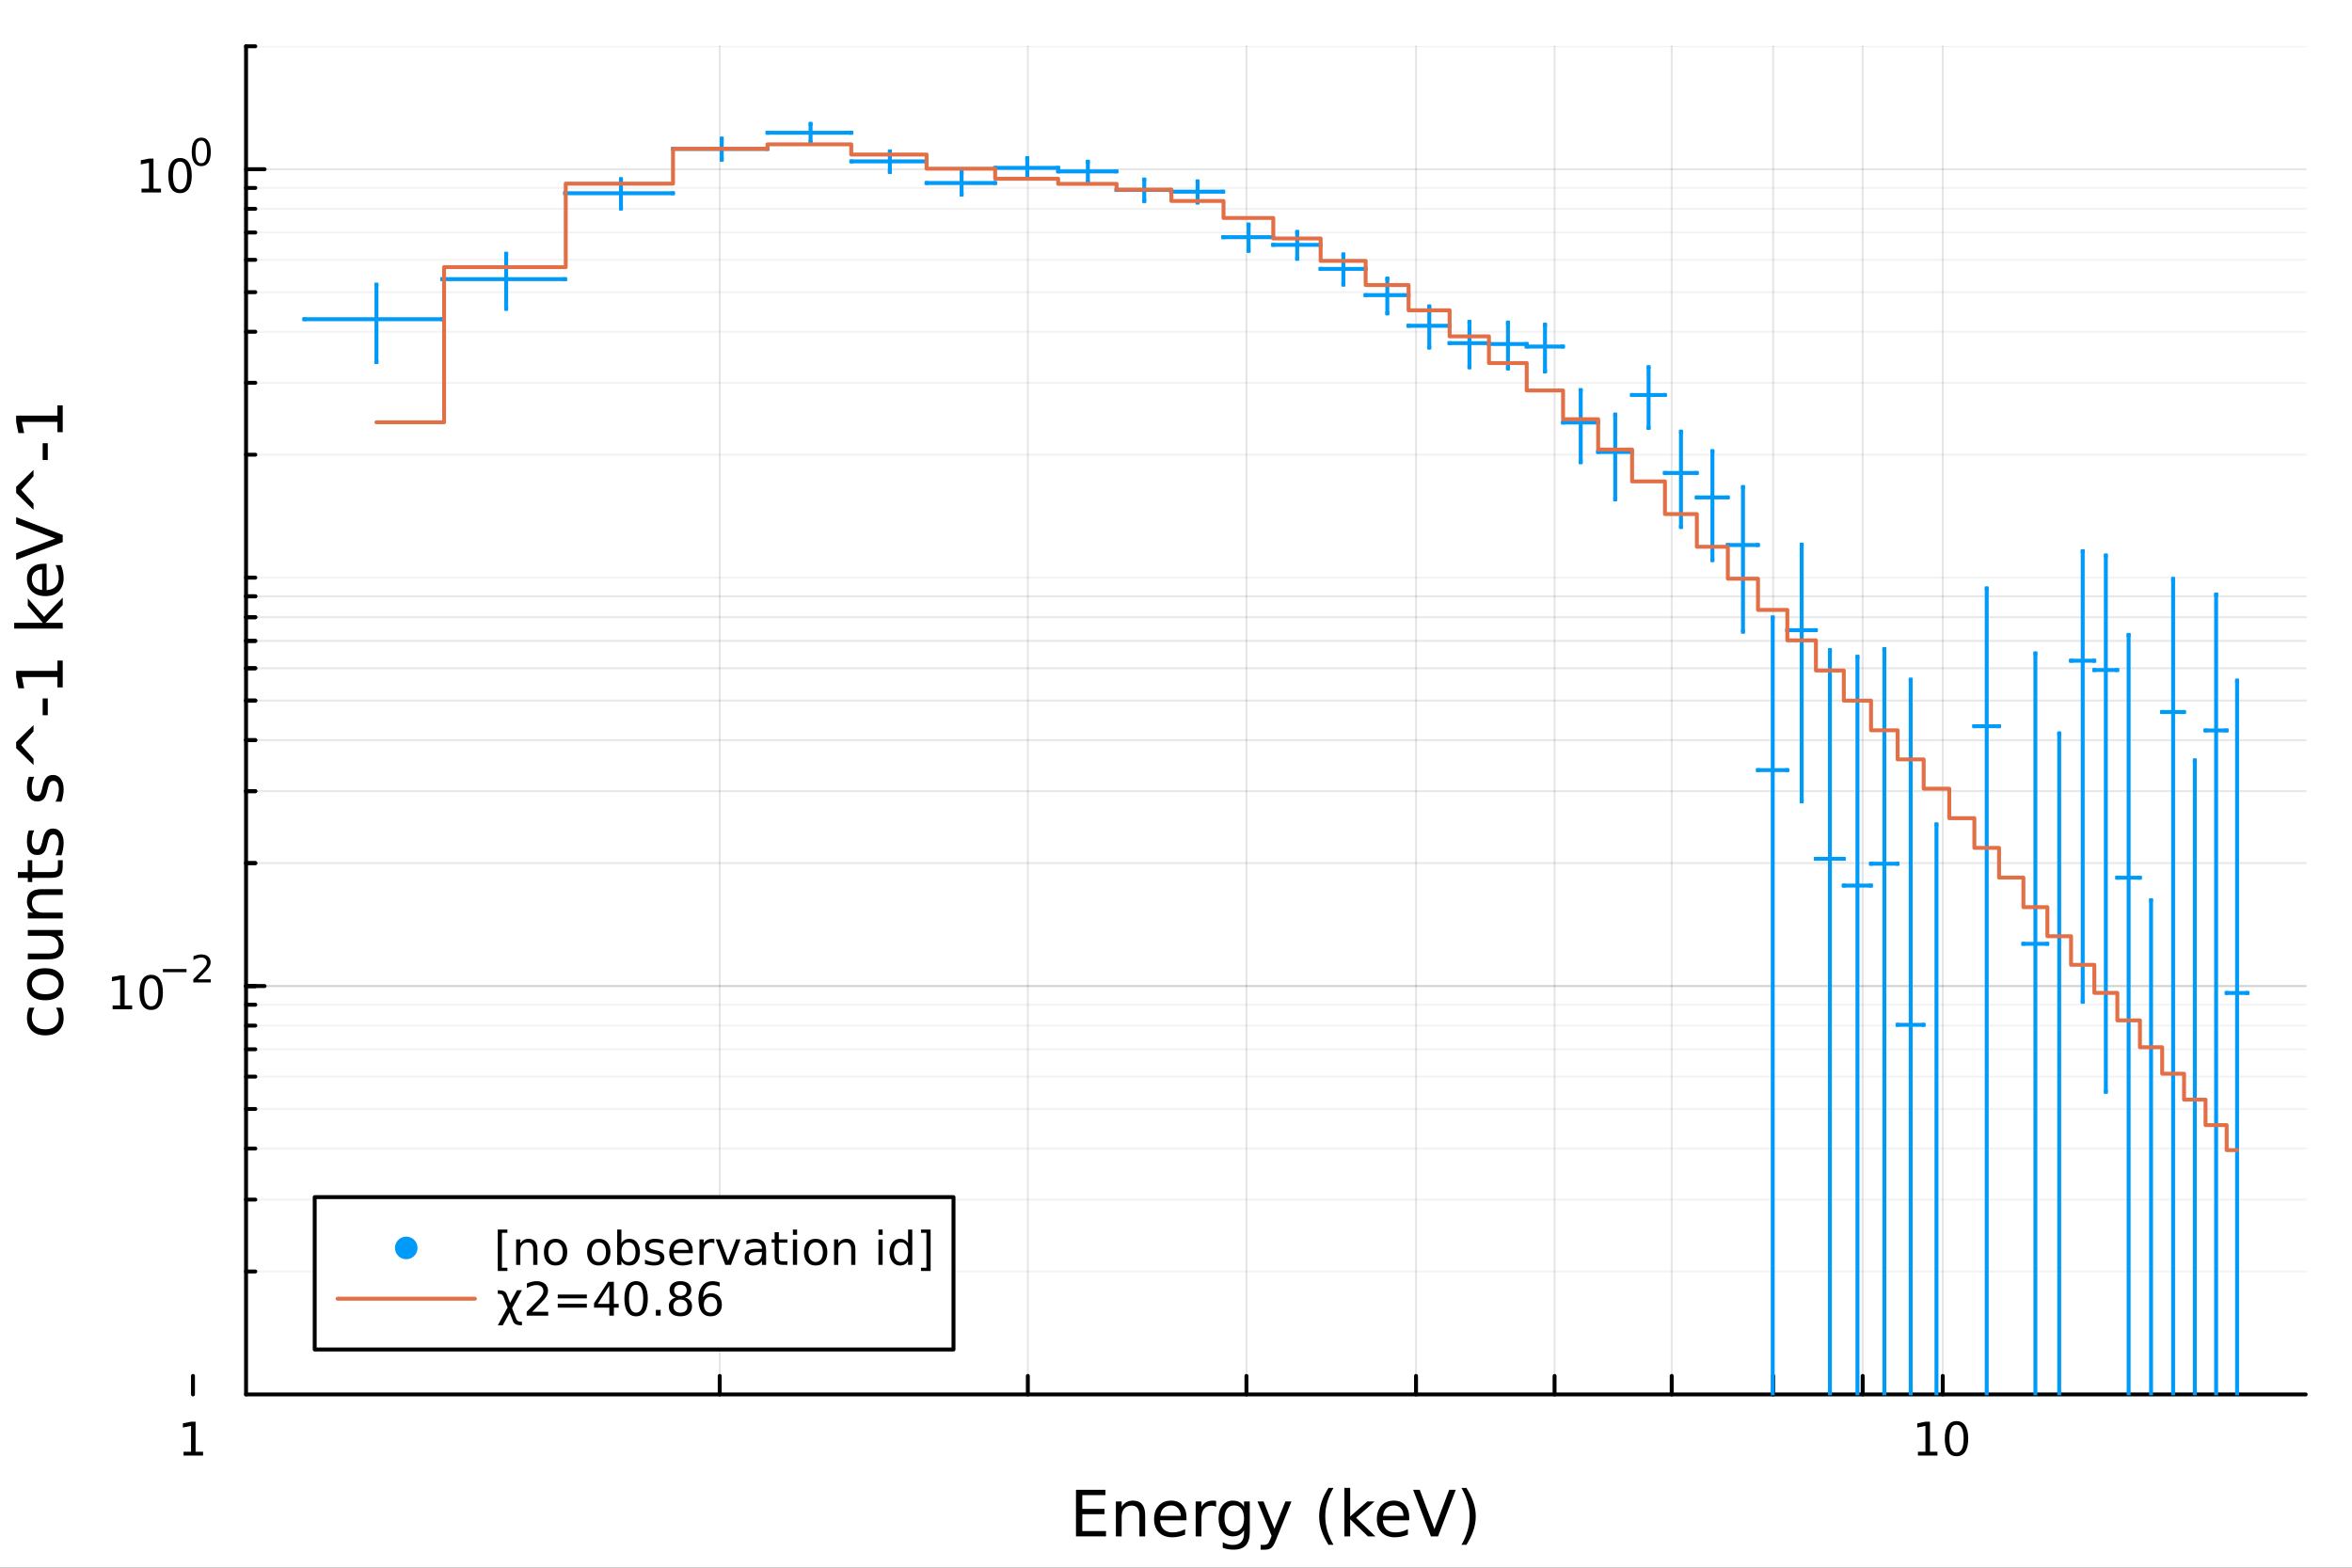 <?xml version="1.0" encoding="utf-8"?>
<svg xmlns="http://www.w3.org/2000/svg" xmlns:xlink="http://www.w3.org/1999/xlink" width="600" height="400" viewBox="0 0 2400 1600">
<rect x="0" y="0" width="2400" height="1600" fill="#333333" stroke="none"/>
<defs>
  <clipPath id="clip340">
    <rect x="0" y="0" width="2400" height="1600"/>
  </clipPath>
</defs>
<path clip-path="url(#clip340)" d="M0 1600 L2400 1600 L2400 0 L0 0  Z" fill="#ffffff" fill-rule="evenodd" fill-opacity="1"/>
<defs>
  <clipPath id="clip341">
    <rect x="480" y="0" width="1681" height="1600"/>
  </clipPath>
</defs>
<path clip-path="url(#clip340)" d="M251.071 1423.18 L2352.76 1423.18 L2352.76 47.244 L251.071 47.244  Z" fill="#ffffff" fill-rule="evenodd" fill-opacity="1"/>
<defs>
  <clipPath id="clip342">
    <rect x="251" y="47" width="2103" height="1377"/>
  </clipPath>
</defs>
<polyline clip-path="url(#clip342)" style="stroke:#000000; stroke-linecap:round; stroke-linejoin:round; stroke-width:2; stroke-opacity:0.1; fill:none" points="196.916,1423.18 196.916,47.244 "/>
<polyline clip-path="url(#clip342)" style="stroke:#000000; stroke-linecap:round; stroke-linejoin:round; stroke-width:2; stroke-opacity:0.1; fill:none" points="734.4,1423.18 734.4,47.244 "/>
<polyline clip-path="url(#clip342)" style="stroke:#000000; stroke-linecap:round; stroke-linejoin:round; stroke-width:2; stroke-opacity:0.1; fill:none" points="1048.81,1423.18 1048.81,47.244 "/>
<polyline clip-path="url(#clip342)" style="stroke:#000000; stroke-linecap:round; stroke-linejoin:round; stroke-width:2; stroke-opacity:0.1; fill:none" points="1271.88,1423.18 1271.88,47.244 "/>
<polyline clip-path="url(#clip342)" style="stroke:#000000; stroke-linecap:round; stroke-linejoin:round; stroke-width:2; stroke-opacity:0.1; fill:none" points="1444.92,1423.18 1444.92,47.244 "/>
<polyline clip-path="url(#clip342)" style="stroke:#000000; stroke-linecap:round; stroke-linejoin:round; stroke-width:2; stroke-opacity:0.1; fill:none" points="1586.29,1423.18 1586.29,47.244 "/>
<polyline clip-path="url(#clip342)" style="stroke:#000000; stroke-linecap:round; stroke-linejoin:round; stroke-width:2; stroke-opacity:0.1; fill:none" points="1705.82,1423.18 1705.82,47.244 "/>
<polyline clip-path="url(#clip342)" style="stroke:#000000; stroke-linecap:round; stroke-linejoin:round; stroke-width:2; stroke-opacity:0.1; fill:none" points="1809.37,1423.18 1809.37,47.244 "/>
<polyline clip-path="url(#clip342)" style="stroke:#000000; stroke-linecap:round; stroke-linejoin:round; stroke-width:2; stroke-opacity:0.1; fill:none" points="1900.7,1423.18 1900.7,47.244 "/>
<polyline clip-path="url(#clip342)" style="stroke:#000000; stroke-linecap:round; stroke-linejoin:round; stroke-width:2; stroke-opacity:0.1; fill:none" points="1982.4,1423.18 1982.4,47.244 "/>
<polyline clip-path="url(#clip342)" style="stroke:#000000; stroke-linecap:round; stroke-linejoin:round; stroke-width:2; stroke-opacity:0.1; fill:none" points="2519.88,1423.18 2519.88,47.244 "/>
<polyline clip-path="url(#clip340)" style="stroke:#000000; stroke-linecap:round; stroke-linejoin:round; stroke-width:4; stroke-opacity:1; fill:none" points="251.071,1423.18 2352.76,1423.18 "/>
<polyline clip-path="url(#clip340)" style="stroke:#000000; stroke-linecap:round; stroke-linejoin:round; stroke-width:4; stroke-opacity:1; fill:none" points="196.916,1423.18 196.916,1404.28 "/>
<polyline clip-path="url(#clip340)" style="stroke:#000000; stroke-linecap:round; stroke-linejoin:round; stroke-width:4; stroke-opacity:1; fill:none" points="734.4,1423.18 734.4,1404.28 "/>
<polyline clip-path="url(#clip340)" style="stroke:#000000; stroke-linecap:round; stroke-linejoin:round; stroke-width:4; stroke-opacity:1; fill:none" points="1048.81,1423.18 1048.81,1404.28 "/>
<polyline clip-path="url(#clip340)" style="stroke:#000000; stroke-linecap:round; stroke-linejoin:round; stroke-width:4; stroke-opacity:1; fill:none" points="1271.88,1423.18 1271.88,1404.28 "/>
<polyline clip-path="url(#clip340)" style="stroke:#000000; stroke-linecap:round; stroke-linejoin:round; stroke-width:4; stroke-opacity:1; fill:none" points="1444.92,1423.18 1444.92,1404.28 "/>
<polyline clip-path="url(#clip340)" style="stroke:#000000; stroke-linecap:round; stroke-linejoin:round; stroke-width:4; stroke-opacity:1; fill:none" points="1586.29,1423.18 1586.29,1404.28 "/>
<polyline clip-path="url(#clip340)" style="stroke:#000000; stroke-linecap:round; stroke-linejoin:round; stroke-width:4; stroke-opacity:1; fill:none" points="1705.82,1423.18 1705.82,1404.28 "/>
<polyline clip-path="url(#clip340)" style="stroke:#000000; stroke-linecap:round; stroke-linejoin:round; stroke-width:4; stroke-opacity:1; fill:none" points="1809.37,1423.18 1809.37,1404.28 "/>
<polyline clip-path="url(#clip340)" style="stroke:#000000; stroke-linecap:round; stroke-linejoin:round; stroke-width:4; stroke-opacity:1; fill:none" points="1900.7,1423.18 1900.7,1404.28 "/>
<polyline clip-path="url(#clip340)" style="stroke:#000000; stroke-linecap:round; stroke-linejoin:round; stroke-width:4; stroke-opacity:1; fill:none" points="1982.4,1423.18 1982.4,1404.28 "/>
<polyline clip-path="url(#clip340)" style="stroke:#000000; stroke-linecap:round; stroke-linejoin:round; stroke-width:4; stroke-opacity:1; fill:none" points="2519.88,1423.18 2519.88,1404.28 "/>
<path clip-path="url(#clip340)" d="M187.298 1481.64 L194.936 1481.64 L194.936 1455.28 L186.626 1456.95 L186.626 1452.69 L194.89 1451.02 L199.566 1451.02 L199.566 1481.64 L207.205 1481.64 L207.205 1485.58 L187.298 1485.58 L187.298 1481.64 Z" fill="#000000" fill-rule="nonzero" fill-opacity="1" /><path clip-path="url(#clip340)" d="M1957.09 1481.64 L1964.73 1481.64 L1964.73 1455.28 L1956.42 1456.95 L1956.42 1452.69 L1964.68 1451.02 L1969.36 1451.02 L1969.36 1481.64 L1976.99 1481.64 L1976.99 1485.58 L1957.09 1485.58 L1957.09 1481.64 Z" fill="#000000" fill-rule="nonzero" fill-opacity="1" /><path clip-path="url(#clip340)" d="M1996.44 1454.1 Q1992.83 1454.1 1991 1457.66 Q1989.19 1461.2 1989.19 1468.33 Q1989.19 1475.44 1991 1479.01 Q1992.83 1482.55 1996.44 1482.55 Q2000.07 1482.55 2001.88 1479.01 Q2003.71 1475.44 2003.71 1468.33 Q2003.71 1461.2 2001.88 1457.66 Q2000.07 1454.1 1996.44 1454.1 M1996.44 1450.39 Q2002.25 1450.39 2005.3 1455 Q2008.38 1459.58 2008.38 1468.33 Q2008.38 1477.06 2005.3 1481.67 Q2002.25 1486.25 1996.44 1486.25 Q1990.63 1486.25 1987.55 1481.67 Q1984.49 1477.06 1984.49 1468.33 Q1984.49 1459.58 1987.55 1455 Q1990.63 1450.39 1996.44 1450.39 Z" fill="#000000" fill-rule="nonzero" fill-opacity="1" /><path clip-path="url(#clip340)" d="M1097.96 1520.52 L1128 1520.52 L1128 1525.93 L1104.39 1525.93 L1104.39 1540 L1127.02 1540 L1127.02 1545.41 L1104.39 1545.41 L1104.39 1562.63 L1128.58 1562.63 L1128.58 1568.04 L1097.96 1568.04 L1097.96 1520.52 Z" fill="#000000" fill-rule="nonzero" fill-opacity="1" /><path clip-path="url(#clip340)" d="M1168.52 1546.53 L1168.52 1568.04 L1162.66 1568.04 L1162.66 1546.72 Q1162.66 1541.66 1160.69 1539.14 Q1158.72 1536.63 1154.77 1536.63 Q1150.03 1536.63 1147.29 1539.65 Q1144.55 1542.68 1144.55 1547.9 L1144.55 1568.04 L1138.67 1568.04 L1138.67 1532.4 L1144.55 1532.4 L1144.55 1537.93 Q1146.65 1534.72 1149.49 1533.13 Q1152.35 1531.54 1156.08 1531.54 Q1162.22 1531.54 1165.37 1535.36 Q1168.52 1539.14 1168.52 1546.53 Z" fill="#000000" fill-rule="nonzero" fill-opacity="1" /><path clip-path="url(#clip340)" d="M1210.69 1548.76 L1210.69 1551.62 L1183.77 1551.62 Q1184.15 1557.67 1187.39 1560.85 Q1190.67 1564 1196.5 1564 Q1199.87 1564 1203.02 1563.17 Q1206.21 1562.35 1209.32 1560.69 L1209.32 1566.23 Q1206.17 1567.57 1202.86 1568.27 Q1199.55 1568.97 1196.15 1568.97 Q1187.62 1568.97 1182.62 1564 Q1177.65 1559.04 1177.65 1550.57 Q1177.65 1541.82 1182.37 1536.69 Q1187.11 1531.54 1195.13 1531.54 Q1202.32 1531.54 1206.49 1536.18 Q1210.69 1540.8 1210.69 1548.76 M1204.84 1547.04 Q1204.77 1542.23 1202.13 1539.37 Q1199.52 1536.5 1195.19 1536.5 Q1190.29 1536.5 1187.33 1539.27 Q1184.4 1542.04 1183.96 1547.07 L1204.84 1547.04 Z" fill="#000000" fill-rule="nonzero" fill-opacity="1" /><path clip-path="url(#clip340)" d="M1240.96 1537.87 Q1239.98 1537.3 1238.8 1537.04 Q1237.65 1536.76 1236.25 1536.76 Q1231.29 1536.76 1228.61 1540 Q1225.97 1543.22 1225.97 1549.27 L1225.97 1568.04 L1220.08 1568.04 L1220.08 1532.4 L1225.97 1532.4 L1225.97 1537.93 Q1227.82 1534.69 1230.78 1533.13 Q1233.74 1531.54 1237.97 1531.54 Q1238.57 1531.54 1239.31 1531.63 Q1240.04 1531.7 1240.93 1531.85 L1240.96 1537.87 Z" fill="#000000" fill-rule="nonzero" fill-opacity="1" /><path clip-path="url(#clip340)" d="M1269.42 1549.81 Q1269.42 1543.44 1266.77 1539.94 Q1264.16 1536.44 1259.42 1536.44 Q1254.71 1536.44 1252.07 1539.94 Q1249.46 1543.44 1249.46 1549.81 Q1249.46 1556.14 1252.07 1559.64 Q1254.71 1563.14 1259.42 1563.14 Q1264.16 1563.14 1266.77 1559.64 Q1269.42 1556.14 1269.42 1549.81 M1275.27 1563.62 Q1275.27 1572.72 1271.23 1577.15 Q1267.19 1581.6 1258.85 1581.6 Q1255.76 1581.6 1253.02 1581.13 Q1250.29 1580.68 1247.71 1579.72 L1247.71 1574.03 Q1250.29 1575.43 1252.8 1576.1 Q1255.32 1576.76 1257.93 1576.76 Q1263.69 1576.76 1266.55 1573.74 Q1269.42 1570.75 1269.42 1564.67 L1269.42 1561.77 Q1267.6 1564.92 1264.77 1566.48 Q1261.94 1568.04 1257.99 1568.04 Q1251.43 1568.04 1247.42 1563.05 Q1243.41 1558.05 1243.41 1549.81 Q1243.41 1541.53 1247.42 1536.53 Q1251.43 1531.54 1257.99 1531.54 Q1261.94 1531.54 1264.77 1533.1 Q1267.6 1534.66 1269.42 1537.81 L1269.42 1532.4 L1275.27 1532.4 L1275.27 1563.62 Z" fill="#000000" fill-rule="nonzero" fill-opacity="1" /><path clip-path="url(#clip340)" d="M1302.17 1571.35 Q1299.69 1577.72 1297.33 1579.66 Q1294.97 1581.6 1291.03 1581.6 L1286.35 1581.6 L1286.35 1576.7 L1289.79 1576.7 Q1292.21 1576.7 1293.54 1575.56 Q1294.88 1574.41 1296.5 1570.14 L1297.55 1567.47 L1283.13 1532.4 L1289.34 1532.4 L1300.48 1560.28 L1311.62 1532.4 L1317.83 1532.4 L1302.17 1571.35 Z" fill="#000000" fill-rule="nonzero" fill-opacity="1" /><path clip-path="url(#clip340)" d="M1360.7 1518.58 Q1356.44 1525.9 1354.37 1533.06 Q1352.3 1540.23 1352.3 1547.58 Q1352.3 1554.93 1354.37 1562.16 Q1356.47 1569.35 1360.7 1576.64 L1355.61 1576.64 Q1350.83 1569.16 1348.45 1561.93 Q1346.09 1554.71 1346.09 1547.58 Q1346.09 1540.48 1348.45 1533.29 Q1350.8 1526.09 1355.61 1518.58 L1360.7 1518.58 Z" fill="#000000" fill-rule="nonzero" fill-opacity="1" /><path clip-path="url(#clip340)" d="M1371.84 1518.52 L1377.73 1518.52 L1377.73 1547.77 L1395.2 1532.4 L1402.68 1532.4 L1383.78 1549.07 L1403.48 1568.04 L1395.84 1568.04 L1377.73 1550.63 L1377.73 1568.04 L1371.84 1568.04 L1371.84 1518.52 Z" fill="#000000" fill-rule="nonzero" fill-opacity="1" /><path clip-path="url(#clip340)" d="M1437.98 1548.76 L1437.98 1551.62 L1411.05 1551.62 Q1411.44 1557.67 1414.68 1560.85 Q1417.96 1564 1423.79 1564 Q1427.16 1564 1430.31 1563.17 Q1433.49 1562.35 1436.61 1560.69 L1436.61 1566.23 Q1433.46 1567.57 1430.15 1568.27 Q1426.84 1568.97 1423.43 1568.97 Q1414.9 1568.97 1409.91 1564 Q1404.94 1559.04 1404.94 1550.57 Q1404.94 1541.82 1409.65 1536.69 Q1414.4 1531.54 1422.42 1531.54 Q1429.61 1531.54 1433.78 1536.18 Q1437.98 1540.8 1437.98 1548.76 M1432.12 1547.04 Q1432.06 1542.23 1429.42 1539.37 Q1426.81 1536.5 1422.48 1536.5 Q1417.58 1536.5 1414.62 1539.27 Q1411.69 1542.04 1411.24 1547.07 L1432.12 1547.04 Z" fill="#000000" fill-rule="nonzero" fill-opacity="1" /><path clip-path="url(#clip340)" d="M1460.1 1568.04 L1441.96 1520.52 L1448.67 1520.52 L1463.73 1560.53 L1478.82 1520.52 L1485.5 1520.52 L1467.39 1568.04 L1460.1 1568.04 Z" fill="#000000" fill-rule="nonzero" fill-opacity="1" /><path clip-path="url(#clip340)" d="M1491.26 1518.58 L1496.35 1518.58 Q1501.13 1526.09 1503.48 1533.29 Q1505.87 1540.48 1505.87 1547.58 Q1505.87 1554.71 1503.48 1561.93 Q1501.13 1569.16 1496.35 1576.64 L1491.26 1576.64 Q1495.49 1569.35 1497.56 1562.16 Q1499.66 1554.93 1499.66 1547.58 Q1499.66 1540.23 1497.56 1533.06 Q1495.49 1525.9 1491.26 1518.58 Z" fill="#000000" fill-rule="nonzero" fill-opacity="1" /><polyline clip-path="url(#clip342)" style="stroke:#000000; stroke-linecap:round; stroke-linejoin:round; stroke-width:2; stroke-opacity:0.1; fill:none" points="251.071,1006.36 2352.76,1006.36 "/>
<polyline clip-path="url(#clip342)" style="stroke:#000000; stroke-linecap:round; stroke-linejoin:round; stroke-width:2; stroke-opacity:0.1; fill:none" points="251.071,172.719 2352.76,172.719 "/>
<polyline clip-path="url(#clip342)" style="stroke:#000000; stroke-linecap:round; stroke-linejoin:round; stroke-width:2; stroke-opacity:0.05; fill:none" points="251.071,1297.7 2352.76,1297.7 "/>
<polyline clip-path="url(#clip342)" style="stroke:#000000; stroke-linecap:round; stroke-linejoin:round; stroke-width:2; stroke-opacity:0.05; fill:none" points="251.071,1224.31 2352.76,1224.31 "/>
<polyline clip-path="url(#clip342)" style="stroke:#000000; stroke-linecap:round; stroke-linejoin:round; stroke-width:2; stroke-opacity:0.05; fill:none" points="251.071,1172.23 2352.76,1172.23 "/>
<polyline clip-path="url(#clip342)" style="stroke:#000000; stroke-linecap:round; stroke-linejoin:round; stroke-width:2; stroke-opacity:0.05; fill:none" points="251.071,1131.84 2352.76,1131.84 "/>
<polyline clip-path="url(#clip342)" style="stroke:#000000; stroke-linecap:round; stroke-linejoin:round; stroke-width:2; stroke-opacity:0.05; fill:none" points="251.071,1098.83 2352.76,1098.83 "/>
<polyline clip-path="url(#clip342)" style="stroke:#000000; stroke-linecap:round; stroke-linejoin:round; stroke-width:2; stroke-opacity:0.05; fill:none" points="251.071,1070.93 2352.76,1070.93 "/>
<polyline clip-path="url(#clip342)" style="stroke:#000000; stroke-linecap:round; stroke-linejoin:round; stroke-width:2; stroke-opacity:0.05; fill:none" points="251.071,1046.75 2352.76,1046.75 "/>
<polyline clip-path="url(#clip342)" style="stroke:#000000; stroke-linecap:round; stroke-linejoin:round; stroke-width:2; stroke-opacity:0.05; fill:none" points="251.071,1025.43 2352.76,1025.43 "/>
<polyline clip-path="url(#clip342)" style="stroke:#000000; stroke-linecap:round; stroke-linejoin:round; stroke-width:2; stroke-opacity:0.05; fill:none" points="251.071,1006.36 2352.76,1006.36 "/>
<polyline clip-path="url(#clip342)" style="stroke:#000000; stroke-linecap:round; stroke-linejoin:round; stroke-width:2; stroke-opacity:0.05; fill:none" points="251.071,1006.36 2352.76,1006.36 "/>
<polyline clip-path="url(#clip342)" style="stroke:#000000; stroke-linecap:round; stroke-linejoin:round; stroke-width:2; stroke-opacity:0.05; fill:none" points="251.071,880.884 2352.76,880.884 "/>
<polyline clip-path="url(#clip342)" style="stroke:#000000; stroke-linecap:round; stroke-linejoin:round; stroke-width:2; stroke-opacity:0.05; fill:none" points="251.071,807.486 2352.76,807.486 "/>
<polyline clip-path="url(#clip342)" style="stroke:#000000; stroke-linecap:round; stroke-linejoin:round; stroke-width:2; stroke-opacity:0.05; fill:none" points="251.071,755.409 2352.76,755.409 "/>
<polyline clip-path="url(#clip342)" style="stroke:#000000; stroke-linecap:round; stroke-linejoin:round; stroke-width:2; stroke-opacity:0.05; fill:none" points="251.071,715.015 2352.76,715.015 "/>
<polyline clip-path="url(#clip342)" style="stroke:#000000; stroke-linecap:round; stroke-linejoin:round; stroke-width:2; stroke-opacity:0.05; fill:none" points="251.071,682.011 2352.76,682.011 "/>
<polyline clip-path="url(#clip342)" style="stroke:#000000; stroke-linecap:round; stroke-linejoin:round; stroke-width:2; stroke-opacity:0.05; fill:none" points="251.071,654.106 2352.76,654.106 "/>
<polyline clip-path="url(#clip342)" style="stroke:#000000; stroke-linecap:round; stroke-linejoin:round; stroke-width:2; stroke-opacity:0.05; fill:none" points="251.071,629.934 2352.76,629.934 "/>
<polyline clip-path="url(#clip342)" style="stroke:#000000; stroke-linecap:round; stroke-linejoin:round; stroke-width:2; stroke-opacity:0.05; fill:none" points="251.071,608.612 2352.76,608.612 "/>
<polyline clip-path="url(#clip342)" style="stroke:#000000; stroke-linecap:round; stroke-linejoin:round; stroke-width:2; stroke-opacity:0.05; fill:none" points="251.071,880.884 2352.76,880.884 "/>
<polyline clip-path="url(#clip342)" style="stroke:#000000; stroke-linecap:round; stroke-linejoin:round; stroke-width:2; stroke-opacity:0.05; fill:none" points="251.071,807.486 2352.76,807.486 "/>
<polyline clip-path="url(#clip342)" style="stroke:#000000; stroke-linecap:round; stroke-linejoin:round; stroke-width:2; stroke-opacity:0.05; fill:none" points="251.071,755.409 2352.76,755.409 "/>
<polyline clip-path="url(#clip342)" style="stroke:#000000; stroke-linecap:round; stroke-linejoin:round; stroke-width:2; stroke-opacity:0.05; fill:none" points="251.071,715.015 2352.76,715.015 "/>
<polyline clip-path="url(#clip342)" style="stroke:#000000; stroke-linecap:round; stroke-linejoin:round; stroke-width:2; stroke-opacity:0.05; fill:none" points="251.071,682.011 2352.76,682.011 "/>
<polyline clip-path="url(#clip342)" style="stroke:#000000; stroke-linecap:round; stroke-linejoin:round; stroke-width:2; stroke-opacity:0.05; fill:none" points="251.071,654.106 2352.76,654.106 "/>
<polyline clip-path="url(#clip342)" style="stroke:#000000; stroke-linecap:round; stroke-linejoin:round; stroke-width:2; stroke-opacity:0.05; fill:none" points="251.071,629.934 2352.76,629.934 "/>
<polyline clip-path="url(#clip342)" style="stroke:#000000; stroke-linecap:round; stroke-linejoin:round; stroke-width:2; stroke-opacity:0.05; fill:none" points="251.071,608.612 2352.76,608.612 "/>
<polyline clip-path="url(#clip342)" style="stroke:#000000; stroke-linecap:round; stroke-linejoin:round; stroke-width:2; stroke-opacity:0.05; fill:none" points="251.071,589.54 2352.76,589.54 "/>
<polyline clip-path="url(#clip342)" style="stroke:#000000; stroke-linecap:round; stroke-linejoin:round; stroke-width:2; stroke-opacity:0.05; fill:none" points="251.071,464.064 2352.76,464.064 "/>
<polyline clip-path="url(#clip342)" style="stroke:#000000; stroke-linecap:round; stroke-linejoin:round; stroke-width:2; stroke-opacity:0.05; fill:none" points="251.071,390.666 2352.76,390.666 "/>
<polyline clip-path="url(#clip342)" style="stroke:#000000; stroke-linecap:round; stroke-linejoin:round; stroke-width:2; stroke-opacity:0.05; fill:none" points="251.071,338.589 2352.76,338.589 "/>
<polyline clip-path="url(#clip342)" style="stroke:#000000; stroke-linecap:round; stroke-linejoin:round; stroke-width:2; stroke-opacity:0.05; fill:none" points="251.071,298.195 2352.76,298.195 "/>
<polyline clip-path="url(#clip342)" style="stroke:#000000; stroke-linecap:round; stroke-linejoin:round; stroke-width:2; stroke-opacity:0.05; fill:none" points="251.071,265.19 2352.76,265.19 "/>
<polyline clip-path="url(#clip342)" style="stroke:#000000; stroke-linecap:round; stroke-linejoin:round; stroke-width:2; stroke-opacity:0.05; fill:none" points="251.071,237.286 2352.76,237.286 "/>
<polyline clip-path="url(#clip342)" style="stroke:#000000; stroke-linecap:round; stroke-linejoin:round; stroke-width:2; stroke-opacity:0.05; fill:none" points="251.071,213.114 2352.76,213.114 "/>
<polyline clip-path="url(#clip342)" style="stroke:#000000; stroke-linecap:round; stroke-linejoin:round; stroke-width:2; stroke-opacity:0.05; fill:none" points="251.071,191.792 2352.76,191.792 "/>
<polyline clip-path="url(#clip342)" style="stroke:#000000; stroke-linecap:round; stroke-linejoin:round; stroke-width:2; stroke-opacity:0.05; fill:none" points="251.071,47.244 2352.76,47.244 "/>
<polyline clip-path="url(#clip340)" style="stroke:#000000; stroke-linecap:round; stroke-linejoin:round; stroke-width:4; stroke-opacity:1; fill:none" points="251.071,1423.18 251.071,47.244 "/>
<polyline clip-path="url(#clip340)" style="stroke:#000000; stroke-linecap:round; stroke-linejoin:round; stroke-width:4; stroke-opacity:1; fill:none" points="251.071,1006.36 269.969,1006.36 "/>
<polyline clip-path="url(#clip340)" style="stroke:#000000; stroke-linecap:round; stroke-linejoin:round; stroke-width:4; stroke-opacity:1; fill:none" points="251.071,172.719 269.969,172.719 "/>
<polyline clip-path="url(#clip340)" style="stroke:#000000; stroke-linecap:round; stroke-linejoin:round; stroke-width:4; stroke-opacity:1; fill:none" points="251.071,1297.7 260.52,1297.7 "/>
<polyline clip-path="url(#clip340)" style="stroke:#000000; stroke-linecap:round; stroke-linejoin:round; stroke-width:4; stroke-opacity:1; fill:none" points="251.071,1224.31 260.52,1224.31 "/>
<polyline clip-path="url(#clip340)" style="stroke:#000000; stroke-linecap:round; stroke-linejoin:round; stroke-width:4; stroke-opacity:1; fill:none" points="251.071,1172.23 260.52,1172.23 "/>
<polyline clip-path="url(#clip340)" style="stroke:#000000; stroke-linecap:round; stroke-linejoin:round; stroke-width:4; stroke-opacity:1; fill:none" points="251.071,1131.84 260.52,1131.84 "/>
<polyline clip-path="url(#clip340)" style="stroke:#000000; stroke-linecap:round; stroke-linejoin:round; stroke-width:4; stroke-opacity:1; fill:none" points="251.071,1098.83 260.52,1098.83 "/>
<polyline clip-path="url(#clip340)" style="stroke:#000000; stroke-linecap:round; stroke-linejoin:round; stroke-width:4; stroke-opacity:1; fill:none" points="251.071,1070.93 260.52,1070.93 "/>
<polyline clip-path="url(#clip340)" style="stroke:#000000; stroke-linecap:round; stroke-linejoin:round; stroke-width:4; stroke-opacity:1; fill:none" points="251.071,1046.75 260.52,1046.75 "/>
<polyline clip-path="url(#clip340)" style="stroke:#000000; stroke-linecap:round; stroke-linejoin:round; stroke-width:4; stroke-opacity:1; fill:none" points="251.071,1025.43 260.52,1025.43 "/>
<polyline clip-path="url(#clip340)" style="stroke:#000000; stroke-linecap:round; stroke-linejoin:round; stroke-width:4; stroke-opacity:1; fill:none" points="251.071,1006.36 260.52,1006.36 "/>
<polyline clip-path="url(#clip340)" style="stroke:#000000; stroke-linecap:round; stroke-linejoin:round; stroke-width:4; stroke-opacity:1; fill:none" points="251.071,1006.36 260.52,1006.36 "/>
<polyline clip-path="url(#clip340)" style="stroke:#000000; stroke-linecap:round; stroke-linejoin:round; stroke-width:4; stroke-opacity:1; fill:none" points="251.071,880.884 260.52,880.884 "/>
<polyline clip-path="url(#clip340)" style="stroke:#000000; stroke-linecap:round; stroke-linejoin:round; stroke-width:4; stroke-opacity:1; fill:none" points="251.071,807.486 260.52,807.486 "/>
<polyline clip-path="url(#clip340)" style="stroke:#000000; stroke-linecap:round; stroke-linejoin:round; stroke-width:4; stroke-opacity:1; fill:none" points="251.071,755.409 260.52,755.409 "/>
<polyline clip-path="url(#clip340)" style="stroke:#000000; stroke-linecap:round; stroke-linejoin:round; stroke-width:4; stroke-opacity:1; fill:none" points="251.071,715.015 260.52,715.015 "/>
<polyline clip-path="url(#clip340)" style="stroke:#000000; stroke-linecap:round; stroke-linejoin:round; stroke-width:4; stroke-opacity:1; fill:none" points="251.071,682.011 260.52,682.011 "/>
<polyline clip-path="url(#clip340)" style="stroke:#000000; stroke-linecap:round; stroke-linejoin:round; stroke-width:4; stroke-opacity:1; fill:none" points="251.071,654.106 260.52,654.106 "/>
<polyline clip-path="url(#clip340)" style="stroke:#000000; stroke-linecap:round; stroke-linejoin:round; stroke-width:4; stroke-opacity:1; fill:none" points="251.071,629.934 260.52,629.934 "/>
<polyline clip-path="url(#clip340)" style="stroke:#000000; stroke-linecap:round; stroke-linejoin:round; stroke-width:4; stroke-opacity:1; fill:none" points="251.071,608.612 260.52,608.612 "/>
<polyline clip-path="url(#clip340)" style="stroke:#000000; stroke-linecap:round; stroke-linejoin:round; stroke-width:4; stroke-opacity:1; fill:none" points="251.071,880.884 260.52,880.884 "/>
<polyline clip-path="url(#clip340)" style="stroke:#000000; stroke-linecap:round; stroke-linejoin:round; stroke-width:4; stroke-opacity:1; fill:none" points="251.071,807.486 260.52,807.486 "/>
<polyline clip-path="url(#clip340)" style="stroke:#000000; stroke-linecap:round; stroke-linejoin:round; stroke-width:4; stroke-opacity:1; fill:none" points="251.071,755.409 260.52,755.409 "/>
<polyline clip-path="url(#clip340)" style="stroke:#000000; stroke-linecap:round; stroke-linejoin:round; stroke-width:4; stroke-opacity:1; fill:none" points="251.071,715.015 260.52,715.015 "/>
<polyline clip-path="url(#clip340)" style="stroke:#000000; stroke-linecap:round; stroke-linejoin:round; stroke-width:4; stroke-opacity:1; fill:none" points="251.071,682.011 260.52,682.011 "/>
<polyline clip-path="url(#clip340)" style="stroke:#000000; stroke-linecap:round; stroke-linejoin:round; stroke-width:4; stroke-opacity:1; fill:none" points="251.071,654.106 260.52,654.106 "/>
<polyline clip-path="url(#clip340)" style="stroke:#000000; stroke-linecap:round; stroke-linejoin:round; stroke-width:4; stroke-opacity:1; fill:none" points="251.071,629.934 260.52,629.934 "/>
<polyline clip-path="url(#clip340)" style="stroke:#000000; stroke-linecap:round; stroke-linejoin:round; stroke-width:4; stroke-opacity:1; fill:none" points="251.071,608.612 260.52,608.612 "/>
<polyline clip-path="url(#clip340)" style="stroke:#000000; stroke-linecap:round; stroke-linejoin:round; stroke-width:4; stroke-opacity:1; fill:none" points="251.071,589.54 260.52,589.54 "/>
<polyline clip-path="url(#clip340)" style="stroke:#000000; stroke-linecap:round; stroke-linejoin:round; stroke-width:4; stroke-opacity:1; fill:none" points="251.071,464.064 260.52,464.064 "/>
<polyline clip-path="url(#clip340)" style="stroke:#000000; stroke-linecap:round; stroke-linejoin:round; stroke-width:4; stroke-opacity:1; fill:none" points="251.071,390.666 260.52,390.666 "/>
<polyline clip-path="url(#clip340)" style="stroke:#000000; stroke-linecap:round; stroke-linejoin:round; stroke-width:4; stroke-opacity:1; fill:none" points="251.071,338.589 260.52,338.589 "/>
<polyline clip-path="url(#clip340)" style="stroke:#000000; stroke-linecap:round; stroke-linejoin:round; stroke-width:4; stroke-opacity:1; fill:none" points="251.071,298.195 260.52,298.195 "/>
<polyline clip-path="url(#clip340)" style="stroke:#000000; stroke-linecap:round; stroke-linejoin:round; stroke-width:4; stroke-opacity:1; fill:none" points="251.071,265.19 260.52,265.19 "/>
<polyline clip-path="url(#clip340)" style="stroke:#000000; stroke-linecap:round; stroke-linejoin:round; stroke-width:4; stroke-opacity:1; fill:none" points="251.071,237.286 260.52,237.286 "/>
<polyline clip-path="url(#clip340)" style="stroke:#000000; stroke-linecap:round; stroke-linejoin:round; stroke-width:4; stroke-opacity:1; fill:none" points="251.071,213.114 260.52,213.114 "/>
<polyline clip-path="url(#clip340)" style="stroke:#000000; stroke-linecap:round; stroke-linejoin:round; stroke-width:4; stroke-opacity:1; fill:none" points="251.071,191.792 260.52,191.792 "/>
<polyline clip-path="url(#clip340)" style="stroke:#000000; stroke-linecap:round; stroke-linejoin:round; stroke-width:4; stroke-opacity:1; fill:none" points="251.071,47.244 260.52,47.244 "/>
<path clip-path="url(#clip340)" d="M114.931 1026.15 L122.57 1026.15 L122.57 999.787 L114.26 1001.45 L114.26 997.194 L122.524 995.527 L127.2 995.527 L127.2 1026.15 L134.839 1026.15 L134.839 1030.09 L114.931 1030.09 L114.931 1026.15 Z" fill="#000000" fill-rule="nonzero" fill-opacity="1" /><path clip-path="url(#clip340)" d="M154.283 998.606 Q150.672 998.606 148.843 1002.17 Q147.038 1005.71 147.038 1012.84 Q147.038 1019.95 148.843 1023.51 Q150.672 1027.05 154.283 1027.05 Q157.917 1027.05 159.723 1023.51 Q161.552 1019.95 161.552 1012.84 Q161.552 1005.71 159.723 1002.17 Q157.917 998.606 154.283 998.606 M154.283 994.902 Q160.093 994.902 163.149 999.509 Q166.227 1004.09 166.227 1012.84 Q166.227 1021.57 163.149 1026.18 Q160.093 1030.76 154.283 1030.76 Q148.473 1030.76 145.394 1026.18 Q142.339 1021.57 142.339 1012.84 Q142.339 1004.09 145.394 999.509 Q148.473 994.902 154.283 994.902 Z" fill="#000000" fill-rule="nonzero" fill-opacity="1" /><path clip-path="url(#clip340)" d="M166.227 989.004 L190.339 989.004 L190.339 992.201 L166.227 992.201 L166.227 989.004 Z" fill="#000000" fill-rule="nonzero" fill-opacity="1" /><path clip-path="url(#clip340)" d="M201.812 999.48 L215.071 999.48 L215.071 1002.68 L197.241 1002.68 L197.241 999.48 Q199.404 997.241 203.128 993.48 Q206.871 989.7 207.83 988.609 Q209.655 986.559 210.369 985.148 Q211.103 983.719 211.103 982.346 Q211.103 980.108 209.523 978.697 Q207.962 977.286 205.442 977.286 Q203.655 977.286 201.661 977.907 Q199.686 978.528 197.43 979.788 L197.43 975.951 Q199.724 975.029 201.718 974.559 Q203.711 974.089 205.366 974.089 Q209.73 974.089 212.325 976.271 Q214.921 978.453 214.921 982.101 Q214.921 983.832 214.263 985.393 Q213.623 986.935 211.912 989.041 Q211.441 989.587 208.921 992.201 Q206.401 994.796 201.812 999.48 Z" fill="#000000" fill-rule="nonzero" fill-opacity="1" /><path clip-path="url(#clip340)" d="M144.366 192.512 L152.004 192.512 L152.004 166.146 L143.694 167.813 L143.694 163.554 L151.958 161.887 L156.634 161.887 L156.634 192.512 L164.273 192.512 L164.273 196.447 L144.366 196.447 L144.366 192.512 Z" fill="#000000" fill-rule="nonzero" fill-opacity="1" /><path clip-path="url(#clip340)" d="M183.717 164.966 Q180.106 164.966 178.277 168.531 Q176.472 172.072 176.472 179.202 Q176.472 186.308 178.277 189.873 Q180.106 193.415 183.717 193.415 Q187.351 193.415 189.157 189.873 Q190.986 186.308 190.986 179.202 Q190.986 172.072 189.157 168.531 Q187.351 164.966 183.717 164.966 M183.717 161.262 Q189.527 161.262 192.583 165.869 Q195.662 170.452 195.662 179.202 Q195.662 187.929 192.583 192.535 Q189.527 197.118 183.717 197.118 Q177.907 197.118 174.828 192.535 Q171.773 187.929 171.773 179.202 Q171.773 170.452 174.828 165.869 Q177.907 161.262 183.717 161.262 Z" fill="#000000" fill-rule="nonzero" fill-opacity="1" /><path clip-path="url(#clip340)" d="M205.366 143.458 Q202.432 143.458 200.947 146.354 Q199.48 149.232 199.48 155.025 Q199.48 160.799 200.947 163.695 Q202.432 166.573 205.366 166.573 Q208.319 166.573 209.786 163.695 Q211.272 160.799 211.272 155.025 Q211.272 149.232 209.786 146.354 Q208.319 143.458 205.366 143.458 M205.366 140.449 Q210.087 140.449 212.57 144.192 Q215.071 147.916 215.071 155.025 Q215.071 162.115 212.57 165.858 Q210.087 169.582 205.366 169.582 Q200.646 169.582 198.144 165.858 Q195.662 162.115 195.662 155.025 Q195.662 147.916 198.144 144.192 Q200.646 140.449 205.366 140.449 Z" fill="#000000" fill-rule="nonzero" fill-opacity="1" /><path clip-path="url(#clip340)" d="M29.725 1028.51 L35.199 1028.51 Q33.831 1030.99 33.162 1033.51 Q32.462 1035.99 32.462 1038.54 Q32.462 1044.24 36.09 1047.39 Q39.687 1050.54 46.212 1050.54 Q52.737 1050.54 56.365 1047.39 Q59.962 1044.24 59.962 1038.54 Q59.962 1035.99 59.294 1033.51 Q58.593 1030.99 57.225 1028.51 L62.636 1028.51 Q63.781 1030.96 64.354 1033.6 Q64.927 1036.21 64.927 1039.17 Q64.927 1047.23 59.866 1051.97 Q54.806 1056.71 46.212 1056.71 Q37.491 1056.71 32.494 1051.94 Q27.497 1047.13 27.497 1038.79 Q27.497 1036.09 28.07 1033.51 Q28.611 1030.93 29.725 1028.51 Z" fill="#000000" fill-rule="nonzero" fill-opacity="1" /><path clip-path="url(#clip340)" d="M32.462 1004.51 Q32.462 1009.22 36.154 1011.96 Q39.815 1014.7 46.212 1014.7 Q52.609 1014.7 56.302 1011.99 Q59.962 1009.26 59.962 1004.51 Q59.962 999.834 56.27 997.097 Q52.578 994.36 46.212 994.36 Q39.878 994.36 36.186 997.097 Q32.462 999.834 32.462 1004.51 M27.497 1004.51 Q27.497 996.874 32.462 992.514 Q37.427 988.153 46.212 988.153 Q54.965 988.153 59.962 992.514 Q64.927 996.874 64.927 1004.51 Q64.927 1012.18 59.962 1016.54 Q54.965 1020.87 46.212 1020.87 Q37.427 1020.87 32.462 1016.54 Q27.497 1012.18 27.497 1004.51 Z" fill="#000000" fill-rule="nonzero" fill-opacity="1" /><path clip-path="url(#clip340)" d="M49.936 979.05 L28.356 979.05 L28.356 973.194 L49.713 973.194 Q54.774 973.194 57.32 971.221 Q59.835 969.247 59.835 965.3 Q59.835 960.558 56.811 957.821 Q53.787 955.052 48.567 955.052 L28.356 955.052 L28.356 949.195 L64.004 949.195 L64.004 955.052 L58.53 955.052 Q61.776 957.184 63.368 960.017 Q64.927 962.818 64.927 966.542 Q64.927 972.685 61.108 975.868 Q57.288 979.05 49.936 979.05 M27.497 964.314 L27.497 964.314 Z" fill="#000000" fill-rule="nonzero" fill-opacity="1" /><path clip-path="url(#clip340)" d="M42.488 907.5 L64.004 907.5 L64.004 913.356 L42.679 913.356 Q37.618 913.356 35.104 915.33 Q32.589 917.303 32.589 921.25 Q32.589 925.992 35.613 928.729 Q38.637 931.467 43.857 931.467 L64.004 931.467 L64.004 937.355 L28.356 937.355 L28.356 931.467 L33.894 931.467 Q30.68 929.366 29.088 926.533 Q27.497 923.669 27.497 919.945 Q27.497 913.802 31.316 910.651 Q35.104 907.5 42.488 907.5 Z" fill="#000000" fill-rule="nonzero" fill-opacity="1" /><path clip-path="url(#clip340)" d="M18.235 890.026 L28.356 890.026 L28.356 877.963 L32.908 877.963 L32.908 890.026 L52.259 890.026 Q56.62 890.026 57.861 888.848 Q59.103 887.639 59.103 883.979 L59.103 877.963 L64.004 877.963 L64.004 883.979 Q64.004 890.758 61.49 893.336 Q58.943 895.914 52.259 895.914 L32.908 895.914 L32.908 900.211 L28.356 900.211 L28.356 895.914 L18.235 895.914 L18.235 890.026 Z" fill="#000000" fill-rule="nonzero" fill-opacity="1" /><path clip-path="url(#clip340)" d="M29.407 847.535 L34.945 847.535 Q33.672 850.017 33.035 852.691 Q32.398 855.365 32.398 858.229 Q32.398 862.59 33.735 864.786 Q35.072 866.95 37.746 866.95 Q39.783 866.95 40.96 865.391 Q42.106 863.831 43.157 859.12 L43.602 857.115 Q44.939 850.877 47.39 848.267 Q49.809 845.625 54.169 845.625 Q59.134 845.625 62.031 849.572 Q64.927 853.487 64.927 860.362 Q64.927 863.226 64.354 866.346 Q63.813 869.433 62.699 872.87 L56.652 872.87 Q58.339 869.624 59.198 866.473 Q60.026 863.322 60.026 860.234 Q60.026 856.097 58.625 853.869 Q57.193 851.641 54.615 851.641 Q52.228 851.641 50.955 853.264 Q49.681 854.855 48.504 860.298 L48.026 862.335 Q46.88 867.778 44.525 870.197 Q42.138 872.616 38 872.616 Q32.971 872.616 30.234 869.051 Q27.497 865.486 27.497 858.929 Q27.497 855.683 27.974 852.818 Q28.452 849.954 29.407 847.535 Z" fill="#000000" fill-rule="nonzero" fill-opacity="1" /><path clip-path="url(#clip340)" d="M29.407 792.853 L34.945 792.853 Q33.672 795.336 33.035 798.01 Q32.398 800.683 32.398 803.548 Q32.398 807.908 33.735 810.105 Q35.072 812.269 37.746 812.269 Q39.783 812.269 40.96 810.709 Q42.106 809.15 43.157 804.439 L43.602 802.434 Q44.939 796.195 47.39 793.585 Q49.809 790.944 54.169 790.944 Q59.134 790.944 62.031 794.89 Q64.927 798.805 64.927 805.68 Q64.927 808.545 64.354 811.664 Q63.813 814.751 62.699 818.189 L56.652 818.189 Q58.339 814.942 59.198 811.791 Q60.026 808.64 60.026 805.553 Q60.026 801.415 58.625 799.187 Q57.193 796.959 54.615 796.959 Q52.228 796.959 50.955 798.583 Q49.681 800.174 48.504 805.617 L48.026 807.654 Q46.88 813.096 44.525 815.515 Q42.138 817.934 38 817.934 Q32.971 817.934 30.234 814.37 Q27.497 810.805 27.497 804.248 Q27.497 801.002 27.974 798.137 Q28.452 795.272 29.407 792.853 Z" fill="#000000" fill-rule="nonzero" fill-opacity="1" /><path clip-path="url(#clip340)" d="M16.484 757.333 L34.213 740.05 L34.213 746.447 L21.64 760.452 L34.213 774.457 L34.213 780.854 L16.484 763.571 L16.484 757.333 Z" fill="#000000" fill-rule="nonzero" fill-opacity="1" /><path clip-path="url(#clip340)" d="M43.538 729.96 L43.538 712.805 L48.758 712.805 L48.758 729.96 L43.538 729.96 Z" fill="#000000" fill-rule="nonzero" fill-opacity="1" /><path clip-path="url(#clip340)" d="M58.593 701.537 L58.593 691.034 L22.341 691.034 L24.632 702.46 L18.776 702.46 L16.484 691.098 L16.484 684.668 L58.593 684.668 L58.593 674.165 L64.004 674.165 L64.004 701.537 L58.593 701.537 Z" fill="#000000" fill-rule="nonzero" fill-opacity="1" /><path clip-path="url(#clip340)" d="M14.479 641.509 L14.479 635.62 L43.729 635.62 L28.356 618.147 L28.356 610.667 L45.034 629.573 L64.004 609.871 L64.004 617.51 L46.594 635.62 L64.004 635.62 L64.004 641.509 L14.479 641.509 Z" fill="#000000" fill-rule="nonzero" fill-opacity="1" /><path clip-path="url(#clip340)" d="M44.716 575.369 L47.581 575.369 L47.581 602.296 Q53.628 601.914 56.811 598.668 Q59.962 595.389 59.962 589.565 Q59.962 586.191 59.134 583.04 Q58.307 579.857 56.652 576.738 L62.19 576.738 Q63.527 579.889 64.227 583.199 Q64.927 586.509 64.927 589.915 Q64.927 598.445 59.962 603.442 Q54.997 608.407 46.53 608.407 Q37.777 608.407 32.653 603.696 Q27.497 598.954 27.497 590.933 Q27.497 583.74 32.144 579.57 Q36.759 575.369 44.716 575.369 M42.997 581.226 Q38.191 581.289 35.327 583.931 Q32.462 586.541 32.462 590.87 Q32.462 595.771 35.231 598.731 Q38 601.659 43.029 602.105 L42.997 581.226 Z" fill="#000000" fill-rule="nonzero" fill-opacity="1" /><path clip-path="url(#clip340)" d="M64.004 553.248 L16.484 571.391 L16.484 564.675 L56.493 549.62 L16.484 534.533 L16.484 527.849 L64.004 545.96 L64.004 553.248 Z" fill="#000000" fill-rule="nonzero" fill-opacity="1" /><path clip-path="url(#clip340)" d="M16.484 496.88 L34.213 479.597 L34.213 485.995 L21.64 499.999 L34.213 514.004 L34.213 520.401 L16.484 503.118 L16.484 496.88 Z" fill="#000000" fill-rule="nonzero" fill-opacity="1" /><path clip-path="url(#clip340)" d="M43.538 469.507 L43.538 452.352 L48.758 452.352 L48.758 469.507 L43.538 469.507 Z" fill="#000000" fill-rule="nonzero" fill-opacity="1" /><path clip-path="url(#clip340)" d="M58.593 441.084 L58.593 430.581 L22.341 430.581 L24.632 442.008 L18.776 442.008 L16.484 430.645 L16.484 424.215 L58.593 424.215 L58.593 413.712 L64.004 413.712 L64.004 441.084 L58.593 441.084 Z" fill="#000000" fill-rule="nonzero" fill-opacity="1" /><polyline clip-path="url(#clip342)" style="stroke:#009af9; stroke-linecap:round; stroke-linejoin:round; stroke-width:4; stroke-opacity:1; fill:none" points="310.553,325.785 451.344,325.785 "/>
<polyline clip-path="url(#clip342)" style="stroke:#009af9; stroke-linecap:round; stroke-linejoin:round; stroke-width:4; stroke-opacity:1; fill:none" points="451.344,284.908 576.64,284.908 "/>
<polyline clip-path="url(#clip342)" style="stroke:#009af9; stroke-linecap:round; stroke-linejoin:round; stroke-width:4; stroke-opacity:1; fill:none" points="576.64,197.215 686.739,197.215 "/>
<polyline clip-path="url(#clip342)" style="stroke:#009af9; stroke-linecap:round; stroke-linejoin:round; stroke-width:4; stroke-opacity:1; fill:none" points="686.739,151.941 783.159,151.941 "/>
<polyline clip-path="url(#clip342)" style="stroke:#009af9; stroke-linecap:round; stroke-linejoin:round; stroke-width:4; stroke-opacity:1; fill:none" points="783.159,135.501 868.714,135.501 "/>
<polyline clip-path="url(#clip342)" style="stroke:#009af9; stroke-linecap:round; stroke-linejoin:round; stroke-width:4; stroke-opacity:1; fill:none" points="868.714,164.703 945.442,164.703 "/>
<polyline clip-path="url(#clip342)" style="stroke:#009af9; stroke-linecap:round; stroke-linejoin:round; stroke-width:4; stroke-opacity:1; fill:none" points="945.442,186.779 1015.42,186.779 "/>
<polyline clip-path="url(#clip342)" style="stroke:#009af9; stroke-linecap:round; stroke-linejoin:round; stroke-width:4; stroke-opacity:1; fill:none" points="1015.42,171.348 1079.73,171.348 "/>
<polyline clip-path="url(#clip342)" style="stroke:#009af9; stroke-linecap:round; stroke-linejoin:round; stroke-width:4; stroke-opacity:1; fill:none" points="1079.73,174.943 1139.26,174.943 "/>
<polyline clip-path="url(#clip342)" style="stroke:#009af9; stroke-linecap:round; stroke-linejoin:round; stroke-width:4; stroke-opacity:1; fill:none" points="1139.26,193.887 1194.97,193.887 "/>
<polyline clip-path="url(#clip342)" style="stroke:#009af9; stroke-linecap:round; stroke-linejoin:round; stroke-width:4; stroke-opacity:1; fill:none" points="1194.97,195.605 1248.17,195.605 "/>
<polyline clip-path="url(#clip342)" style="stroke:#009af9; stroke-linecap:round; stroke-linejoin:round; stroke-width:4; stroke-opacity:1; fill:none" points="1248.17,242.093 1299.14,242.093 "/>
<polyline clip-path="url(#clip342)" style="stroke:#009af9; stroke-linecap:round; stroke-linejoin:round; stroke-width:4; stroke-opacity:1; fill:none" points="1299.14,249.91 1347.46,249.91 "/>
<polyline clip-path="url(#clip342)" style="stroke:#009af9; stroke-linecap:round; stroke-linejoin:round; stroke-width:4; stroke-opacity:1; fill:none" points="1347.46,274.425 1393.41,274.425 "/>
<polyline clip-path="url(#clip342)" style="stroke:#009af9; stroke-linecap:round; stroke-linejoin:round; stroke-width:4; stroke-opacity:1; fill:none" points="1393.41,301.226 1437.22,301.226 "/>
<polyline clip-path="url(#clip342)" style="stroke:#009af9; stroke-linecap:round; stroke-linejoin:round; stroke-width:4; stroke-opacity:1; fill:none" points="1437.22,332.515 1479.1,332.515 "/>
<polyline clip-path="url(#clip342)" style="stroke:#009af9; stroke-linecap:round; stroke-linejoin:round; stroke-width:4; stroke-opacity:1; fill:none" points="1479.1,350.204 1519.23,350.204 "/>
<polyline clip-path="url(#clip342)" style="stroke:#009af9; stroke-linecap:round; stroke-linejoin:round; stroke-width:4; stroke-opacity:1; fill:none" points="1519.23,351.113 1557.77,351.113 "/>
<polyline clip-path="url(#clip342)" style="stroke:#009af9; stroke-linecap:round; stroke-linejoin:round; stroke-width:4; stroke-opacity:1; fill:none" points="1557.77,353.686 1594.87,353.686 "/>
<polyline clip-path="url(#clip342)" style="stroke:#009af9; stroke-linecap:round; stroke-linejoin:round; stroke-width:4; stroke-opacity:1; fill:none" points="1594.87,431.234 1630.67,431.234 "/>
<polyline clip-path="url(#clip342)" style="stroke:#009af9; stroke-linecap:round; stroke-linejoin:round; stroke-width:4; stroke-opacity:1; fill:none" points="1630.67,461.271 1665.3,461.271 "/>
<polyline clip-path="url(#clip342)" style="stroke:#009af9; stroke-linecap:round; stroke-linejoin:round; stroke-width:4; stroke-opacity:1; fill:none" points="1665.3,403.13 1698.84,403.13 "/>
<polyline clip-path="url(#clip342)" style="stroke:#009af9; stroke-linecap:round; stroke-linejoin:round; stroke-width:4; stroke-opacity:1; fill:none" points="1698.84,482.712 1731.39,482.712 "/>
<polyline clip-path="url(#clip342)" style="stroke:#009af9; stroke-linecap:round; stroke-linejoin:round; stroke-width:4; stroke-opacity:1; fill:none" points="1731.39,507.683 1763.02,507.683 "/>
<polyline clip-path="url(#clip342)" style="stroke:#009af9; stroke-linecap:round; stroke-linejoin:round; stroke-width:4; stroke-opacity:1; fill:none" points="1763.02,556.241 1793.79,556.241 "/>
<polyline clip-path="url(#clip342)" style="stroke:#009af9; stroke-linecap:round; stroke-linejoin:round; stroke-width:4; stroke-opacity:1; fill:none" points="1793.79,785.985 1823.73,785.985 "/>
<polyline clip-path="url(#clip342)" style="stroke:#009af9; stroke-linecap:round; stroke-linejoin:round; stroke-width:4; stroke-opacity:1; fill:none" points="1823.73,643.157 1852.91,643.157 "/>
<polyline clip-path="url(#clip342)" style="stroke:#009af9; stroke-linecap:round; stroke-linejoin:round; stroke-width:4; stroke-opacity:1; fill:none" points="1852.91,876.491 1881.36,876.491 "/>
<polyline clip-path="url(#clip342)" style="stroke:#009af9; stroke-linecap:round; stroke-linejoin:round; stroke-width:4; stroke-opacity:1; fill:none" points="1881.36,903.831 1909.13,903.831 "/>
<polyline clip-path="url(#clip342)" style="stroke:#009af9; stroke-linecap:round; stroke-linejoin:round; stroke-width:4; stroke-opacity:1; fill:none" points="1909.13,881.549 1936.28,881.549 "/>
<polyline clip-path="url(#clip342)" style="stroke:#009af9; stroke-linecap:round; stroke-linejoin:round; stroke-width:4; stroke-opacity:1; fill:none" points="1936.28,1045.94 1962.86,1045.94 "/>
<polyline clip-path="url(#clip342)" style="stroke:#009af9; stroke-linecap:round; stroke-linejoin:round; stroke-width:4; stroke-opacity:1; fill:none" points="2014.55,741.188 2039.76,741.188 "/>
<polyline clip-path="url(#clip342)" style="stroke:#009af9; stroke-linecap:round; stroke-linejoin:round; stroke-width:4; stroke-opacity:1; fill:none" points="2064.6,963.271 2089.08,963.271 "/>
<polyline clip-path="url(#clip342)" style="stroke:#009af9; stroke-linecap:round; stroke-linejoin:round; stroke-width:4; stroke-opacity:1; fill:none" points="2113.22,674.347 2137.01,674.347 "/>
<polyline clip-path="url(#clip342)" style="stroke:#009af9; stroke-linecap:round; stroke-linejoin:round; stroke-width:4; stroke-opacity:1; fill:none" points="2137.01,683.839 2160.45,683.839 "/>
<polyline clip-path="url(#clip342)" style="stroke:#009af9; stroke-linecap:round; stroke-linejoin:round; stroke-width:4; stroke-opacity:1; fill:none" points="2160.45,895.809 2183.53,895.809 "/>
<polyline clip-path="url(#clip342)" style="stroke:#009af9; stroke-linecap:round; stroke-linejoin:round; stroke-width:4; stroke-opacity:1; fill:none" points="2206.23,726.681 2228.55,726.681 "/>
<polyline clip-path="url(#clip342)" style="stroke:#009af9; stroke-linecap:round; stroke-linejoin:round; stroke-width:4; stroke-opacity:1; fill:none" points="2250.49,745.5 2272.06,745.5 "/>
<polyline clip-path="url(#clip342)" style="stroke:#009af9; stroke-linecap:round; stroke-linejoin:round; stroke-width:4; stroke-opacity:1; fill:none" points="2272.06,1013.43 2293.27,1013.43 "/>
<line clip-path="url(#clip342)" x1="310.553" y1="327.785" x2="310.553" y2="323.785" style="stroke:#009af9; stroke-width:4; stroke-opacity:1"/>
<line clip-path="url(#clip342)" x1="451.344" y1="327.785" x2="451.344" y2="323.785" style="stroke:#009af9; stroke-width:4; stroke-opacity:1"/>
<line clip-path="url(#clip342)" x1="451.344" y1="286.908" x2="451.344" y2="282.908" style="stroke:#009af9; stroke-width:4; stroke-opacity:1"/>
<line clip-path="url(#clip342)" x1="576.64" y1="286.908" x2="576.64" y2="282.908" style="stroke:#009af9; stroke-width:4; stroke-opacity:1"/>
<line clip-path="url(#clip342)" x1="576.64" y1="199.215" x2="576.64" y2="195.215" style="stroke:#009af9; stroke-width:4; stroke-opacity:1"/>
<line clip-path="url(#clip342)" x1="686.739" y1="199.215" x2="686.739" y2="195.215" style="stroke:#009af9; stroke-width:4; stroke-opacity:1"/>
<line clip-path="url(#clip342)" x1="686.739" y1="153.941" x2="686.739" y2="149.941" style="stroke:#009af9; stroke-width:4; stroke-opacity:1"/>
<line clip-path="url(#clip342)" x1="783.159" y1="153.941" x2="783.159" y2="149.941" style="stroke:#009af9; stroke-width:4; stroke-opacity:1"/>
<line clip-path="url(#clip342)" x1="783.159" y1="137.501" x2="783.159" y2="133.501" style="stroke:#009af9; stroke-width:4; stroke-opacity:1"/>
<line clip-path="url(#clip342)" x1="868.714" y1="137.501" x2="868.714" y2="133.501" style="stroke:#009af9; stroke-width:4; stroke-opacity:1"/>
<line clip-path="url(#clip342)" x1="868.714" y1="166.703" x2="868.714" y2="162.703" style="stroke:#009af9; stroke-width:4; stroke-opacity:1"/>
<line clip-path="url(#clip342)" x1="945.442" y1="166.703" x2="945.442" y2="162.703" style="stroke:#009af9; stroke-width:4; stroke-opacity:1"/>
<line clip-path="url(#clip342)" x1="945.442" y1="188.779" x2="945.442" y2="184.779" style="stroke:#009af9; stroke-width:4; stroke-opacity:1"/>
<line clip-path="url(#clip342)" x1="1015.42" y1="188.779" x2="1015.42" y2="184.779" style="stroke:#009af9; stroke-width:4; stroke-opacity:1"/>
<line clip-path="url(#clip342)" x1="1015.42" y1="173.348" x2="1015.42" y2="169.348" style="stroke:#009af9; stroke-width:4; stroke-opacity:1"/>
<line clip-path="url(#clip342)" x1="1079.73" y1="173.348" x2="1079.73" y2="169.348" style="stroke:#009af9; stroke-width:4; stroke-opacity:1"/>
<line clip-path="url(#clip342)" x1="1079.73" y1="176.943" x2="1079.73" y2="172.943" style="stroke:#009af9; stroke-width:4; stroke-opacity:1"/>
<line clip-path="url(#clip342)" x1="1139.26" y1="176.943" x2="1139.26" y2="172.943" style="stroke:#009af9; stroke-width:4; stroke-opacity:1"/>
<line clip-path="url(#clip342)" x1="1139.26" y1="195.887" x2="1139.26" y2="191.887" style="stroke:#009af9; stroke-width:4; stroke-opacity:1"/>
<line clip-path="url(#clip342)" x1="1194.97" y1="195.887" x2="1194.97" y2="191.887" style="stroke:#009af9; stroke-width:4; stroke-opacity:1"/>
<line clip-path="url(#clip342)" x1="1194.97" y1="197.605" x2="1194.97" y2="193.605" style="stroke:#009af9; stroke-width:4; stroke-opacity:1"/>
<line clip-path="url(#clip342)" x1="1248.17" y1="197.605" x2="1248.17" y2="193.605" style="stroke:#009af9; stroke-width:4; stroke-opacity:1"/>
<line clip-path="url(#clip342)" x1="1248.17" y1="244.093" x2="1248.17" y2="240.093" style="stroke:#009af9; stroke-width:4; stroke-opacity:1"/>
<line clip-path="url(#clip342)" x1="1299.14" y1="244.093" x2="1299.14" y2="240.093" style="stroke:#009af9; stroke-width:4; stroke-opacity:1"/>
<line clip-path="url(#clip342)" x1="1299.14" y1="251.91" x2="1299.14" y2="247.91" style="stroke:#009af9; stroke-width:4; stroke-opacity:1"/>
<line clip-path="url(#clip342)" x1="1347.46" y1="251.91" x2="1347.46" y2="247.91" style="stroke:#009af9; stroke-width:4; stroke-opacity:1"/>
<line clip-path="url(#clip342)" x1="1347.46" y1="276.425" x2="1347.46" y2="272.425" style="stroke:#009af9; stroke-width:4; stroke-opacity:1"/>
<line clip-path="url(#clip342)" x1="1393.41" y1="276.425" x2="1393.41" y2="272.425" style="stroke:#009af9; stroke-width:4; stroke-opacity:1"/>
<line clip-path="url(#clip342)" x1="1393.41" y1="303.226" x2="1393.41" y2="299.226" style="stroke:#009af9; stroke-width:4; stroke-opacity:1"/>
<line clip-path="url(#clip342)" x1="1437.22" y1="303.226" x2="1437.22" y2="299.226" style="stroke:#009af9; stroke-width:4; stroke-opacity:1"/>
<line clip-path="url(#clip342)" x1="1437.22" y1="334.515" x2="1437.22" y2="330.515" style="stroke:#009af9; stroke-width:4; stroke-opacity:1"/>
<line clip-path="url(#clip342)" x1="1479.1" y1="334.515" x2="1479.1" y2="330.515" style="stroke:#009af9; stroke-width:4; stroke-opacity:1"/>
<line clip-path="url(#clip342)" x1="1479.1" y1="352.204" x2="1479.1" y2="348.204" style="stroke:#009af9; stroke-width:4; stroke-opacity:1"/>
<line clip-path="url(#clip342)" x1="1519.23" y1="352.204" x2="1519.23" y2="348.204" style="stroke:#009af9; stroke-width:4; stroke-opacity:1"/>
<line clip-path="url(#clip342)" x1="1519.23" y1="353.113" x2="1519.23" y2="349.113" style="stroke:#009af9; stroke-width:4; stroke-opacity:1"/>
<line clip-path="url(#clip342)" x1="1557.77" y1="353.113" x2="1557.77" y2="349.113" style="stroke:#009af9; stroke-width:4; stroke-opacity:1"/>
<line clip-path="url(#clip342)" x1="1557.77" y1="355.686" x2="1557.77" y2="351.686" style="stroke:#009af9; stroke-width:4; stroke-opacity:1"/>
<line clip-path="url(#clip342)" x1="1594.87" y1="355.686" x2="1594.87" y2="351.686" style="stroke:#009af9; stroke-width:4; stroke-opacity:1"/>
<line clip-path="url(#clip342)" x1="1594.87" y1="433.234" x2="1594.87" y2="429.234" style="stroke:#009af9; stroke-width:4; stroke-opacity:1"/>
<line clip-path="url(#clip342)" x1="1630.67" y1="433.234" x2="1630.67" y2="429.234" style="stroke:#009af9; stroke-width:4; stroke-opacity:1"/>
<line clip-path="url(#clip342)" x1="1630.67" y1="463.271" x2="1630.67" y2="459.271" style="stroke:#009af9; stroke-width:4; stroke-opacity:1"/>
<line clip-path="url(#clip342)" x1="1665.3" y1="463.271" x2="1665.3" y2="459.271" style="stroke:#009af9; stroke-width:4; stroke-opacity:1"/>
<line clip-path="url(#clip342)" x1="1665.3" y1="405.13" x2="1665.3" y2="401.13" style="stroke:#009af9; stroke-width:4; stroke-opacity:1"/>
<line clip-path="url(#clip342)" x1="1698.84" y1="405.13" x2="1698.84" y2="401.13" style="stroke:#009af9; stroke-width:4; stroke-opacity:1"/>
<line clip-path="url(#clip342)" x1="1698.84" y1="484.712" x2="1698.84" y2="480.712" style="stroke:#009af9; stroke-width:4; stroke-opacity:1"/>
<line clip-path="url(#clip342)" x1="1731.39" y1="484.712" x2="1731.39" y2="480.712" style="stroke:#009af9; stroke-width:4; stroke-opacity:1"/>
<line clip-path="url(#clip342)" x1="1731.39" y1="509.683" x2="1731.39" y2="505.683" style="stroke:#009af9; stroke-width:4; stroke-opacity:1"/>
<line clip-path="url(#clip342)" x1="1763.02" y1="509.683" x2="1763.02" y2="505.683" style="stroke:#009af9; stroke-width:4; stroke-opacity:1"/>
<line clip-path="url(#clip342)" x1="1763.02" y1="558.241" x2="1763.02" y2="554.241" style="stroke:#009af9; stroke-width:4; stroke-opacity:1"/>
<line clip-path="url(#clip342)" x1="1793.79" y1="558.241" x2="1793.79" y2="554.241" style="stroke:#009af9; stroke-width:4; stroke-opacity:1"/>
<line clip-path="url(#clip342)" x1="1793.79" y1="787.985" x2="1793.79" y2="783.985" style="stroke:#009af9; stroke-width:4; stroke-opacity:1"/>
<line clip-path="url(#clip342)" x1="1823.73" y1="787.985" x2="1823.73" y2="783.985" style="stroke:#009af9; stroke-width:4; stroke-opacity:1"/>
<line clip-path="url(#clip342)" x1="1823.73" y1="645.157" x2="1823.73" y2="641.157" style="stroke:#009af9; stroke-width:4; stroke-opacity:1"/>
<line clip-path="url(#clip342)" x1="1852.91" y1="645.157" x2="1852.91" y2="641.157" style="stroke:#009af9; stroke-width:4; stroke-opacity:1"/>
<line clip-path="url(#clip342)" x1="1852.91" y1="878.491" x2="1852.91" y2="874.491" style="stroke:#009af9; stroke-width:4; stroke-opacity:1"/>
<line clip-path="url(#clip342)" x1="1881.36" y1="878.491" x2="1881.36" y2="874.491" style="stroke:#009af9; stroke-width:4; stroke-opacity:1"/>
<line clip-path="url(#clip342)" x1="1881.36" y1="905.831" x2="1881.36" y2="901.831" style="stroke:#009af9; stroke-width:4; stroke-opacity:1"/>
<line clip-path="url(#clip342)" x1="1909.13" y1="905.831" x2="1909.13" y2="901.831" style="stroke:#009af9; stroke-width:4; stroke-opacity:1"/>
<line clip-path="url(#clip342)" x1="1909.13" y1="883.549" x2="1909.13" y2="879.549" style="stroke:#009af9; stroke-width:4; stroke-opacity:1"/>
<line clip-path="url(#clip342)" x1="1936.28" y1="883.549" x2="1936.28" y2="879.549" style="stroke:#009af9; stroke-width:4; stroke-opacity:1"/>
<line clip-path="url(#clip342)" x1="1936.28" y1="1047.94" x2="1936.28" y2="1043.94" style="stroke:#009af9; stroke-width:4; stroke-opacity:1"/>
<line clip-path="url(#clip342)" x1="1962.86" y1="1047.94" x2="1962.86" y2="1043.94" style="stroke:#009af9; stroke-width:4; stroke-opacity:1"/>
<line clip-path="url(#clip342)" x1="2014.55" y1="743.188" x2="2014.55" y2="739.188" style="stroke:#009af9; stroke-width:4; stroke-opacity:1"/>
<line clip-path="url(#clip342)" x1="2039.76" y1="743.188" x2="2039.76" y2="739.188" style="stroke:#009af9; stroke-width:4; stroke-opacity:1"/>
<line clip-path="url(#clip342)" x1="2064.6" y1="965.271" x2="2064.6" y2="961.271" style="stroke:#009af9; stroke-width:4; stroke-opacity:1"/>
<line clip-path="url(#clip342)" x1="2089.08" y1="965.271" x2="2089.08" y2="961.271" style="stroke:#009af9; stroke-width:4; stroke-opacity:1"/>
<line clip-path="url(#clip342)" x1="2113.22" y1="676.347" x2="2113.22" y2="672.347" style="stroke:#009af9; stroke-width:4; stroke-opacity:1"/>
<line clip-path="url(#clip342)" x1="2137.01" y1="676.347" x2="2137.01" y2="672.347" style="stroke:#009af9; stroke-width:4; stroke-opacity:1"/>
<line clip-path="url(#clip342)" x1="2137.01" y1="685.839" x2="2137.01" y2="681.839" style="stroke:#009af9; stroke-width:4; stroke-opacity:1"/>
<line clip-path="url(#clip342)" x1="2160.45" y1="685.839" x2="2160.45" y2="681.839" style="stroke:#009af9; stroke-width:4; stroke-opacity:1"/>
<line clip-path="url(#clip342)" x1="2160.45" y1="897.809" x2="2160.45" y2="893.809" style="stroke:#009af9; stroke-width:4; stroke-opacity:1"/>
<line clip-path="url(#clip342)" x1="2183.53" y1="897.809" x2="2183.53" y2="893.809" style="stroke:#009af9; stroke-width:4; stroke-opacity:1"/>
<line clip-path="url(#clip342)" x1="2206.23" y1="728.681" x2="2206.23" y2="724.681" style="stroke:#009af9; stroke-width:4; stroke-opacity:1"/>
<line clip-path="url(#clip342)" x1="2228.55" y1="728.681" x2="2228.55" y2="724.681" style="stroke:#009af9; stroke-width:4; stroke-opacity:1"/>
<line clip-path="url(#clip342)" x1="2250.49" y1="747.5" x2="2250.49" y2="743.5" style="stroke:#009af9; stroke-width:4; stroke-opacity:1"/>
<line clip-path="url(#clip342)" x1="2272.06" y1="747.5" x2="2272.06" y2="743.5" style="stroke:#009af9; stroke-width:4; stroke-opacity:1"/>
<line clip-path="url(#clip342)" x1="2272.06" y1="1015.43" x2="2272.06" y2="1011.43" style="stroke:#009af9; stroke-width:4; stroke-opacity:1"/>
<line clip-path="url(#clip342)" x1="2293.27" y1="1015.43" x2="2293.27" y2="1011.43" style="stroke:#009af9; stroke-width:4; stroke-opacity:1"/>
<polyline clip-path="url(#clip342)" style="stroke:#009af9; stroke-linecap:round; stroke-linejoin:round; stroke-width:4; stroke-opacity:1; fill:none" points="384.139,369.544 384.139,290.571 "/>
<polyline clip-path="url(#clip342)" style="stroke:#009af9; stroke-linecap:round; stroke-linejoin:round; stroke-width:4; stroke-opacity:1; fill:none" points="516.52,315.158 516.52,258.997 "/>
<polyline clip-path="url(#clip342)" style="stroke:#009af9; stroke-linecap:round; stroke-linejoin:round; stroke-width:4; stroke-opacity:1; fill:none" points="633.642,212.79 633.642,182.875 "/>
<polyline clip-path="url(#clip342)" style="stroke:#009af9; stroke-linecap:round; stroke-linejoin:round; stroke-width:4; stroke-opacity:1; fill:none" points="736.447,162.977 736.447,141.54 "/>
<polyline clip-path="url(#clip342)" style="stroke:#009af9; stroke-linecap:round; stroke-linejoin:round; stroke-width:4; stroke-opacity:1; fill:none" points="827.116,145.06 827.116,126.422 "/>
<polyline clip-path="url(#clip342)" style="stroke:#009af9; stroke-linecap:round; stroke-linejoin:round; stroke-width:4; stroke-opacity:1; fill:none" points="908.027,175.469 908.027,154.541 "/>
<polyline clip-path="url(#clip342)" style="stroke:#009af9; stroke-linecap:round; stroke-linejoin:round; stroke-width:4; stroke-opacity:1; fill:none" points="981.219,198.517 981.219,175.756 "/>
<polyline clip-path="url(#clip342)" style="stroke:#009af9; stroke-linecap:round; stroke-linejoin:round; stroke-width:4; stroke-opacity:1; fill:none" points="1048.24,181.936 1048.24,161.345 "/>
<polyline clip-path="url(#clip342)" style="stroke:#009af9; stroke-linecap:round; stroke-linejoin:round; stroke-width:4; stroke-opacity:1; fill:none" points="1110.06,185.427 1110.06,165.033 "/>
<polyline clip-path="url(#clip342)" style="stroke:#009af9; stroke-linecap:round; stroke-linejoin:round; stroke-width:4; stroke-opacity:1; fill:none" points="1167.61,205.187 1167.61,183.252 "/>
<polyline clip-path="url(#clip342)" style="stroke:#009af9; stroke-linecap:round; stroke-linejoin:round; stroke-width:4; stroke-opacity:1; fill:none" points="1222.02,206.684 1222.02,185.164 "/>
<polyline clip-path="url(#clip342)" style="stroke:#009af9; stroke-linecap:round; stroke-linejoin:round; stroke-width:4; stroke-opacity:1; fill:none" points="1274.07,255.965 1274.07,229.209 "/>
<polyline clip-path="url(#clip342)" style="stroke:#009af9; stroke-linecap:round; stroke-linejoin:round; stroke-width:4; stroke-opacity:1; fill:none" points="1323.67,264.134 1323.67,236.722 "/>
<polyline clip-path="url(#clip342)" style="stroke:#009af9; stroke-linecap:round; stroke-linejoin:round; stroke-width:4; stroke-opacity:1; fill:none" points="1370.77,290.447 1370.77,259.706 "/>
<polyline clip-path="url(#clip342)" style="stroke:#009af9; stroke-linecap:round; stroke-linejoin:round; stroke-width:4; stroke-opacity:1; fill:none" points="1415.63,319.839 1415.63,284.349 "/>
<polyline clip-path="url(#clip342)" style="stroke:#009af9; stroke-linecap:round; stroke-linejoin:round; stroke-width:4; stroke-opacity:1; fill:none" points="1458.45,354.72 1458.45,312.739 "/>
<polyline clip-path="url(#clip342)" style="stroke:#009af9; stroke-linecap:round; stroke-linejoin:round; stroke-width:4; stroke-opacity:1; fill:none" points="1499.43,374.845 1499.43,328.519 "/>
<polyline clip-path="url(#clip342)" style="stroke:#009af9; stroke-linecap:round; stroke-linejoin:round; stroke-width:4; stroke-opacity:1; fill:none" points="1538.74,375.993 1538.74,329.243 "/>
<polyline clip-path="url(#clip342)" style="stroke:#009af9; stroke-linecap:round; stroke-linejoin:round; stroke-width:4; stroke-opacity:1; fill:none" points="1576.54,379.112 1576.54,331.395 "/>
<polyline clip-path="url(#clip342)" style="stroke:#009af9; stroke-linecap:round; stroke-linejoin:round; stroke-width:4; stroke-opacity:1; fill:none" points="1612.98,471.715 1612.98,398.172 "/>
<polyline clip-path="url(#clip342)" style="stroke:#009af9; stroke-linecap:round; stroke-linejoin:round; stroke-width:4; stroke-opacity:1; fill:none" points="1648.18,509.628 1648.18,423.146 "/>
<polyline clip-path="url(#clip342)" style="stroke:#009af9; stroke-linecap:round; stroke-linejoin:round; stroke-width:4; stroke-opacity:1; fill:none" points="1682.25,436.738 1682.25,374.795 "/>
<polyline clip-path="url(#clip342)" style="stroke:#009af9; stroke-linecap:round; stroke-linejoin:round; stroke-width:4; stroke-opacity:1; fill:none" points="1715.29,537.805 1715.29,440.531 "/>
<polyline clip-path="url(#clip342)" style="stroke:#009af9; stroke-linecap:round; stroke-linejoin:round; stroke-width:4; stroke-opacity:1; fill:none" points="1747.37,571.661 1747.37,460.507 "/>
<polyline clip-path="url(#clip342)" style="stroke:#009af9; stroke-linecap:round; stroke-linejoin:round; stroke-width:4; stroke-opacity:1; fill:none" points="1778.56,644.679 1778.56,497.089 "/>
<polyline clip-path="url(#clip342)" style="stroke:#009af9; stroke-linecap:round; stroke-linejoin:round; stroke-width:4; stroke-opacity:1; fill:none" points="1808.9,6697.44 1808.9,630.189 "/>
<polyline clip-path="url(#clip342)" style="stroke:#009af9; stroke-linecap:round; stroke-linejoin:round; stroke-width:4; stroke-opacity:1; fill:none" points="1838.46,817.892 1838.46,555.925 "/>
<polyline clip-path="url(#clip342)" style="stroke:#009af9; stroke-linecap:round; stroke-linejoin:round; stroke-width:4; stroke-opacity:1; fill:none" points="1867.26,6697.44 1867.26,663.539 "/>
<polyline clip-path="url(#clip342)" style="stroke:#009af9; stroke-linecap:round; stroke-linejoin:round; stroke-width:4; stroke-opacity:1; fill:none" points="1895.37,6697.44 1895.37,670.292 "/>
<polyline clip-path="url(#clip342)" style="stroke:#009af9; stroke-linecap:round; stroke-linejoin:round; stroke-width:4; stroke-opacity:1; fill:none" points="1922.82,6697.44 1922.82,662.404 "/>
<polyline clip-path="url(#clip342)" style="stroke:#009af9; stroke-linecap:round; stroke-linejoin:round; stroke-width:4; stroke-opacity:1; fill:none" points="1949.68,6697.44 1949.68,693.708 "/>
<polyline clip-path="url(#clip342)" style="stroke:#009af9; stroke-linecap:round; stroke-linejoin:round; stroke-width:4; stroke-opacity:1; fill:none" points="1976,6697.44 1976,841.386 "/>
<polyline clip-path="url(#clip342)" style="stroke:#009af9; stroke-linecap:round; stroke-linejoin:round; stroke-width:4; stroke-opacity:1; fill:none" points="2001.85,6697.44 2001.85,6697.44 "/>
<polyline clip-path="url(#clip342)" style="stroke:#009af9; stroke-linecap:round; stroke-linejoin:round; stroke-width:4; stroke-opacity:1; fill:none" points="2027.26,6697.44 2027.26,600.545 "/>
<polyline clip-path="url(#clip342)" style="stroke:#009af9; stroke-linecap:round; stroke-linejoin:round; stroke-width:4; stroke-opacity:1; fill:none" points="2052.28,6697.44 2052.28,6697.44 "/>
<polyline clip-path="url(#clip342)" style="stroke:#009af9; stroke-linecap:round; stroke-linejoin:round; stroke-width:4; stroke-opacity:1; fill:none" points="2076.93,6697.44 2076.93,666.898 "/>
<polyline clip-path="url(#clip342)" style="stroke:#009af9; stroke-linecap:round; stroke-linejoin:round; stroke-width:4; stroke-opacity:1; fill:none" points="2101.24,6697.44 2101.24,748.541 "/>
<polyline clip-path="url(#clip342)" style="stroke:#009af9; stroke-linecap:round; stroke-linejoin:round; stroke-width:4; stroke-opacity:1; fill:none" points="2125.21,1022.44 2125.21,562.611 "/>
<polyline clip-path="url(#clip342)" style="stroke:#009af9; stroke-linecap:round; stroke-linejoin:round; stroke-width:4; stroke-opacity:1; fill:none" points="2148.82,1114.28 2148.82,566.959 "/>
<polyline clip-path="url(#clip342)" style="stroke:#009af9; stroke-linecap:round; stroke-linejoin:round; stroke-width:4; stroke-opacity:1; fill:none" points="2172.08,6697.44 2172.08,648.008 "/>
<polyline clip-path="url(#clip342)" style="stroke:#009af9; stroke-linecap:round; stroke-linejoin:round; stroke-width:4; stroke-opacity:1; fill:none" points="2194.96,6697.44 2194.96,918.765 "/>
<polyline clip-path="url(#clip342)" style="stroke:#009af9; stroke-linecap:round; stroke-linejoin:round; stroke-width:4; stroke-opacity:1; fill:none" points="2217.47,6697.44 2217.47,590.873 "/>
<polyline clip-path="url(#clip342)" style="stroke:#009af9; stroke-linecap:round; stroke-linejoin:round; stroke-width:4; stroke-opacity:1; fill:none" points="2239.6,6697.44 2239.6,776.076 "/>
<polyline clip-path="url(#clip342)" style="stroke:#009af9; stroke-linecap:round; stroke-linejoin:round; stroke-width:4; stroke-opacity:1; fill:none" points="2261.35,6697.44 2261.35,606.798 "/>
<polyline clip-path="url(#clip342)" style="stroke:#009af9; stroke-linecap:round; stroke-linejoin:round; stroke-width:4; stroke-opacity:1; fill:none" points="2282.74,6697.44 2282.74,694.688 "/>
<line clip-path="url(#clip342)" x1="386.139" y1="369.544" x2="382.139" y2="369.544" style="stroke:#009af9; stroke-width:4; stroke-opacity:1"/>
<line clip-path="url(#clip342)" x1="386.139" y1="290.571" x2="382.139" y2="290.571" style="stroke:#009af9; stroke-width:4; stroke-opacity:1"/>
<line clip-path="url(#clip342)" x1="518.52" y1="315.158" x2="514.52" y2="315.158" style="stroke:#009af9; stroke-width:4; stroke-opacity:1"/>
<line clip-path="url(#clip342)" x1="518.52" y1="258.997" x2="514.52" y2="258.997" style="stroke:#009af9; stroke-width:4; stroke-opacity:1"/>
<line clip-path="url(#clip342)" x1="635.642" y1="212.79" x2="631.642" y2="212.79" style="stroke:#009af9; stroke-width:4; stroke-opacity:1"/>
<line clip-path="url(#clip342)" x1="635.642" y1="182.875" x2="631.642" y2="182.875" style="stroke:#009af9; stroke-width:4; stroke-opacity:1"/>
<line clip-path="url(#clip342)" x1="738.447" y1="162.977" x2="734.447" y2="162.977" style="stroke:#009af9; stroke-width:4; stroke-opacity:1"/>
<line clip-path="url(#clip342)" x1="738.447" y1="141.54" x2="734.447" y2="141.54" style="stroke:#009af9; stroke-width:4; stroke-opacity:1"/>
<line clip-path="url(#clip342)" x1="829.116" y1="145.06" x2="825.116" y2="145.06" style="stroke:#009af9; stroke-width:4; stroke-opacity:1"/>
<line clip-path="url(#clip342)" x1="829.116" y1="126.422" x2="825.116" y2="126.422" style="stroke:#009af9; stroke-width:4; stroke-opacity:1"/>
<line clip-path="url(#clip342)" x1="910.027" y1="175.469" x2="906.027" y2="175.469" style="stroke:#009af9; stroke-width:4; stroke-opacity:1"/>
<line clip-path="url(#clip342)" x1="910.027" y1="154.541" x2="906.027" y2="154.541" style="stroke:#009af9; stroke-width:4; stroke-opacity:1"/>
<line clip-path="url(#clip342)" x1="983.219" y1="198.517" x2="979.219" y2="198.517" style="stroke:#009af9; stroke-width:4; stroke-opacity:1"/>
<line clip-path="url(#clip342)" x1="983.219" y1="175.756" x2="979.219" y2="175.756" style="stroke:#009af9; stroke-width:4; stroke-opacity:1"/>
<line clip-path="url(#clip342)" x1="1050.24" y1="181.936" x2="1046.24" y2="181.936" style="stroke:#009af9; stroke-width:4; stroke-opacity:1"/>
<line clip-path="url(#clip342)" x1="1050.24" y1="161.345" x2="1046.24" y2="161.345" style="stroke:#009af9; stroke-width:4; stroke-opacity:1"/>
<line clip-path="url(#clip342)" x1="1112.06" y1="185.427" x2="1108.06" y2="185.427" style="stroke:#009af9; stroke-width:4; stroke-opacity:1"/>
<line clip-path="url(#clip342)" x1="1112.06" y1="165.033" x2="1108.06" y2="165.033" style="stroke:#009af9; stroke-width:4; stroke-opacity:1"/>
<line clip-path="url(#clip342)" x1="1169.61" y1="205.187" x2="1165.61" y2="205.187" style="stroke:#009af9; stroke-width:4; stroke-opacity:1"/>
<line clip-path="url(#clip342)" x1="1169.61" y1="183.252" x2="1165.61" y2="183.252" style="stroke:#009af9; stroke-width:4; stroke-opacity:1"/>
<line clip-path="url(#clip342)" x1="1224.02" y1="206.684" x2="1220.02" y2="206.684" style="stroke:#009af9; stroke-width:4; stroke-opacity:1"/>
<line clip-path="url(#clip342)" x1="1224.02" y1="185.164" x2="1220.02" y2="185.164" style="stroke:#009af9; stroke-width:4; stroke-opacity:1"/>
<line clip-path="url(#clip342)" x1="1276.07" y1="255.965" x2="1272.07" y2="255.965" style="stroke:#009af9; stroke-width:4; stroke-opacity:1"/>
<line clip-path="url(#clip342)" x1="1276.07" y1="229.209" x2="1272.07" y2="229.209" style="stroke:#009af9; stroke-width:4; stroke-opacity:1"/>
<line clip-path="url(#clip342)" x1="1325.67" y1="264.134" x2="1321.67" y2="264.134" style="stroke:#009af9; stroke-width:4; stroke-opacity:1"/>
<line clip-path="url(#clip342)" x1="1325.67" y1="236.722" x2="1321.67" y2="236.722" style="stroke:#009af9; stroke-width:4; stroke-opacity:1"/>
<line clip-path="url(#clip342)" x1="1372.77" y1="290.447" x2="1368.77" y2="290.447" style="stroke:#009af9; stroke-width:4; stroke-opacity:1"/>
<line clip-path="url(#clip342)" x1="1372.77" y1="259.706" x2="1368.77" y2="259.706" style="stroke:#009af9; stroke-width:4; stroke-opacity:1"/>
<line clip-path="url(#clip342)" x1="1417.63" y1="319.839" x2="1413.63" y2="319.839" style="stroke:#009af9; stroke-width:4; stroke-opacity:1"/>
<line clip-path="url(#clip342)" x1="1417.63" y1="284.349" x2="1413.63" y2="284.349" style="stroke:#009af9; stroke-width:4; stroke-opacity:1"/>
<line clip-path="url(#clip342)" x1="1460.45" y1="354.72" x2="1456.45" y2="354.72" style="stroke:#009af9; stroke-width:4; stroke-opacity:1"/>
<line clip-path="url(#clip342)" x1="1460.45" y1="312.739" x2="1456.45" y2="312.739" style="stroke:#009af9; stroke-width:4; stroke-opacity:1"/>
<line clip-path="url(#clip342)" x1="1501.43" y1="374.845" x2="1497.43" y2="374.845" style="stroke:#009af9; stroke-width:4; stroke-opacity:1"/>
<line clip-path="url(#clip342)" x1="1501.43" y1="328.519" x2="1497.43" y2="328.519" style="stroke:#009af9; stroke-width:4; stroke-opacity:1"/>
<line clip-path="url(#clip342)" x1="1540.74" y1="375.993" x2="1536.74" y2="375.993" style="stroke:#009af9; stroke-width:4; stroke-opacity:1"/>
<line clip-path="url(#clip342)" x1="1540.74" y1="329.243" x2="1536.74" y2="329.243" style="stroke:#009af9; stroke-width:4; stroke-opacity:1"/>
<line clip-path="url(#clip342)" x1="1578.54" y1="379.112" x2="1574.54" y2="379.112" style="stroke:#009af9; stroke-width:4; stroke-opacity:1"/>
<line clip-path="url(#clip342)" x1="1578.54" y1="331.395" x2="1574.54" y2="331.395" style="stroke:#009af9; stroke-width:4; stroke-opacity:1"/>
<line clip-path="url(#clip342)" x1="1614.98" y1="471.715" x2="1610.98" y2="471.715" style="stroke:#009af9; stroke-width:4; stroke-opacity:1"/>
<line clip-path="url(#clip342)" x1="1614.98" y1="398.172" x2="1610.98" y2="398.172" style="stroke:#009af9; stroke-width:4; stroke-opacity:1"/>
<line clip-path="url(#clip342)" x1="1650.18" y1="509.628" x2="1646.18" y2="509.628" style="stroke:#009af9; stroke-width:4; stroke-opacity:1"/>
<line clip-path="url(#clip342)" x1="1650.18" y1="423.146" x2="1646.18" y2="423.146" style="stroke:#009af9; stroke-width:4; stroke-opacity:1"/>
<line clip-path="url(#clip342)" x1="1684.25" y1="436.738" x2="1680.25" y2="436.738" style="stroke:#009af9; stroke-width:4; stroke-opacity:1"/>
<line clip-path="url(#clip342)" x1="1684.25" y1="374.795" x2="1680.25" y2="374.795" style="stroke:#009af9; stroke-width:4; stroke-opacity:1"/>
<line clip-path="url(#clip342)" x1="1717.29" y1="537.805" x2="1713.29" y2="537.805" style="stroke:#009af9; stroke-width:4; stroke-opacity:1"/>
<line clip-path="url(#clip342)" x1="1717.29" y1="440.531" x2="1713.29" y2="440.531" style="stroke:#009af9; stroke-width:4; stroke-opacity:1"/>
<line clip-path="url(#clip342)" x1="1749.37" y1="571.661" x2="1745.37" y2="571.661" style="stroke:#009af9; stroke-width:4; stroke-opacity:1"/>
<line clip-path="url(#clip342)" x1="1749.37" y1="460.507" x2="1745.37" y2="460.507" style="stroke:#009af9; stroke-width:4; stroke-opacity:1"/>
<line clip-path="url(#clip342)" x1="1780.56" y1="644.679" x2="1776.56" y2="644.679" style="stroke:#009af9; stroke-width:4; stroke-opacity:1"/>
<line clip-path="url(#clip342)" x1="1780.56" y1="497.089" x2="1776.56" y2="497.089" style="stroke:#009af9; stroke-width:4; stroke-opacity:1"/>
<line clip-path="url(#clip342)" x1="1810.9" y1="630.189" x2="1806.9" y2="630.189" style="stroke:#009af9; stroke-width:4; stroke-opacity:1"/>
<line clip-path="url(#clip342)" x1="1840.46" y1="817.892" x2="1836.46" y2="817.892" style="stroke:#009af9; stroke-width:4; stroke-opacity:1"/>
<line clip-path="url(#clip342)" x1="1840.46" y1="555.925" x2="1836.46" y2="555.925" style="stroke:#009af9; stroke-width:4; stroke-opacity:1"/>
<line clip-path="url(#clip342)" x1="1869.26" y1="663.539" x2="1865.26" y2="663.539" style="stroke:#009af9; stroke-width:4; stroke-opacity:1"/>
<line clip-path="url(#clip342)" x1="1897.37" y1="670.292" x2="1893.37" y2="670.292" style="stroke:#009af9; stroke-width:4; stroke-opacity:1"/>
<line clip-path="url(#clip342)" x1="1924.82" y1="662.404" x2="1920.82" y2="662.404" style="stroke:#009af9; stroke-width:4; stroke-opacity:1"/>
<line clip-path="url(#clip342)" x1="1951.68" y1="693.708" x2="1947.68" y2="693.708" style="stroke:#009af9; stroke-width:4; stroke-opacity:1"/>
<line clip-path="url(#clip342)" x1="1978" y1="841.386" x2="1974" y2="841.386" style="stroke:#009af9; stroke-width:4; stroke-opacity:1"/>
<line clip-path="url(#clip342)" x1="2029.26" y1="600.545" x2="2025.26" y2="600.545" style="stroke:#009af9; stroke-width:4; stroke-opacity:1"/>
<line clip-path="url(#clip342)" x1="2078.93" y1="666.898" x2="2074.93" y2="666.898" style="stroke:#009af9; stroke-width:4; stroke-opacity:1"/>
<line clip-path="url(#clip342)" x1="2103.24" y1="748.541" x2="2099.24" y2="748.541" style="stroke:#009af9; stroke-width:4; stroke-opacity:1"/>
<line clip-path="url(#clip342)" x1="2127.21" y1="1022.44" x2="2123.21" y2="1022.44" style="stroke:#009af9; stroke-width:4; stroke-opacity:1"/>
<line clip-path="url(#clip342)" x1="2127.21" y1="562.611" x2="2123.21" y2="562.611" style="stroke:#009af9; stroke-width:4; stroke-opacity:1"/>
<line clip-path="url(#clip342)" x1="2150.82" y1="1114.28" x2="2146.82" y2="1114.28" style="stroke:#009af9; stroke-width:4; stroke-opacity:1"/>
<line clip-path="url(#clip342)" x1="2150.82" y1="566.959" x2="2146.82" y2="566.959" style="stroke:#009af9; stroke-width:4; stroke-opacity:1"/>
<line clip-path="url(#clip342)" x1="2174.08" y1="648.008" x2="2170.08" y2="648.008" style="stroke:#009af9; stroke-width:4; stroke-opacity:1"/>
<line clip-path="url(#clip342)" x1="2196.96" y1="918.765" x2="2192.96" y2="918.765" style="stroke:#009af9; stroke-width:4; stroke-opacity:1"/>
<line clip-path="url(#clip342)" x1="2219.47" y1="590.873" x2="2215.47" y2="590.873" style="stroke:#009af9; stroke-width:4; stroke-opacity:1"/>
<line clip-path="url(#clip342)" x1="2241.6" y1="776.076" x2="2237.6" y2="776.076" style="stroke:#009af9; stroke-width:4; stroke-opacity:1"/>
<line clip-path="url(#clip342)" x1="2263.35" y1="606.798" x2="2259.35" y2="606.798" style="stroke:#009af9; stroke-width:4; stroke-opacity:1"/>
<line clip-path="url(#clip342)" x1="2284.74" y1="694.688" x2="2280.74" y2="694.688" style="stroke:#009af9; stroke-width:4; stroke-opacity:1"/>
<circle clip-path="url(#clip342)" cx="384.139" cy="325.785" r="1.8" fill="#009af9" fill-rule="evenodd" fill-opacity="1" stroke="none"/>
<circle clip-path="url(#clip342)" cx="516.52" cy="284.908" r="1.8" fill="#009af9" fill-rule="evenodd" fill-opacity="1" stroke="none"/>
<circle clip-path="url(#clip342)" cx="633.642" cy="197.215" r="1.8" fill="#009af9" fill-rule="evenodd" fill-opacity="1" stroke="none"/>
<circle clip-path="url(#clip342)" cx="736.447" cy="151.941" r="1.8" fill="#009af9" fill-rule="evenodd" fill-opacity="1" stroke="none"/>
<circle clip-path="url(#clip342)" cx="827.116" cy="135.501" r="1.8" fill="#009af9" fill-rule="evenodd" fill-opacity="1" stroke="none"/>
<circle clip-path="url(#clip342)" cx="908.027" cy="164.703" r="1.8" fill="#009af9" fill-rule="evenodd" fill-opacity="1" stroke="none"/>
<circle clip-path="url(#clip342)" cx="981.219" cy="186.779" r="1.8" fill="#009af9" fill-rule="evenodd" fill-opacity="1" stroke="none"/>
<circle clip-path="url(#clip342)" cx="1048.24" cy="171.348" r="1.8" fill="#009af9" fill-rule="evenodd" fill-opacity="1" stroke="none"/>
<circle clip-path="url(#clip342)" cx="1110.06" cy="174.943" r="1.8" fill="#009af9" fill-rule="evenodd" fill-opacity="1" stroke="none"/>
<circle clip-path="url(#clip342)" cx="1167.61" cy="193.887" r="1.8" fill="#009af9" fill-rule="evenodd" fill-opacity="1" stroke="none"/>
<circle clip-path="url(#clip342)" cx="1222.02" cy="195.605" r="1.8" fill="#009af9" fill-rule="evenodd" fill-opacity="1" stroke="none"/>
<circle clip-path="url(#clip342)" cx="1274.07" cy="242.093" r="1.8" fill="#009af9" fill-rule="evenodd" fill-opacity="1" stroke="none"/>
<circle clip-path="url(#clip342)" cx="1323.67" cy="249.91" r="1.8" fill="#009af9" fill-rule="evenodd" fill-opacity="1" stroke="none"/>
<circle clip-path="url(#clip342)" cx="1370.77" cy="274.425" r="1.8" fill="#009af9" fill-rule="evenodd" fill-opacity="1" stroke="none"/>
<circle clip-path="url(#clip342)" cx="1415.63" cy="301.226" r="1.8" fill="#009af9" fill-rule="evenodd" fill-opacity="1" stroke="none"/>
<circle clip-path="url(#clip342)" cx="1458.45" cy="332.515" r="1.8" fill="#009af9" fill-rule="evenodd" fill-opacity="1" stroke="none"/>
<circle clip-path="url(#clip342)" cx="1499.43" cy="350.204" r="1.8" fill="#009af9" fill-rule="evenodd" fill-opacity="1" stroke="none"/>
<circle clip-path="url(#clip342)" cx="1538.74" cy="351.113" r="1.8" fill="#009af9" fill-rule="evenodd" fill-opacity="1" stroke="none"/>
<circle clip-path="url(#clip342)" cx="1576.54" cy="353.686" r="1.8" fill="#009af9" fill-rule="evenodd" fill-opacity="1" stroke="none"/>
<circle clip-path="url(#clip342)" cx="1612.98" cy="431.234" r="1.8" fill="#009af9" fill-rule="evenodd" fill-opacity="1" stroke="none"/>
<circle clip-path="url(#clip342)" cx="1648.18" cy="461.271" r="1.8" fill="#009af9" fill-rule="evenodd" fill-opacity="1" stroke="none"/>
<circle clip-path="url(#clip342)" cx="1682.25" cy="403.13" r="1.8" fill="#009af9" fill-rule="evenodd" fill-opacity="1" stroke="none"/>
<circle clip-path="url(#clip342)" cx="1715.29" cy="482.712" r="1.8" fill="#009af9" fill-rule="evenodd" fill-opacity="1" stroke="none"/>
<circle clip-path="url(#clip342)" cx="1747.37" cy="507.683" r="1.8" fill="#009af9" fill-rule="evenodd" fill-opacity="1" stroke="none"/>
<circle clip-path="url(#clip342)" cx="1778.56" cy="556.241" r="1.8" fill="#009af9" fill-rule="evenodd" fill-opacity="1" stroke="none"/>
<circle clip-path="url(#clip342)" cx="1808.9" cy="785.985" r="1.8" fill="#009af9" fill-rule="evenodd" fill-opacity="1" stroke="none"/>
<circle clip-path="url(#clip342)" cx="1838.46" cy="643.157" r="1.8" fill="#009af9" fill-rule="evenodd" fill-opacity="1" stroke="none"/>
<circle clip-path="url(#clip342)" cx="1867.26" cy="876.491" r="1.8" fill="#009af9" fill-rule="evenodd" fill-opacity="1" stroke="none"/>
<circle clip-path="url(#clip342)" cx="1895.37" cy="903.831" r="1.8" fill="#009af9" fill-rule="evenodd" fill-opacity="1" stroke="none"/>
<circle clip-path="url(#clip342)" cx="1922.82" cy="881.549" r="1.8" fill="#009af9" fill-rule="evenodd" fill-opacity="1" stroke="none"/>
<circle clip-path="url(#clip342)" cx="1949.68" cy="1045.94" r="1.8" fill="#009af9" fill-rule="evenodd" fill-opacity="1" stroke="none"/>
<circle clip-path="url(#clip342)" cx="2027.26" cy="741.188" r="1.8" fill="#009af9" fill-rule="evenodd" fill-opacity="1" stroke="none"/>
<circle clip-path="url(#clip342)" cx="2076.93" cy="963.271" r="1.8" fill="#009af9" fill-rule="evenodd" fill-opacity="1" stroke="none"/>
<circle clip-path="url(#clip342)" cx="2125.21" cy="674.347" r="1.8" fill="#009af9" fill-rule="evenodd" fill-opacity="1" stroke="none"/>
<circle clip-path="url(#clip342)" cx="2148.82" cy="683.839" r="1.8" fill="#009af9" fill-rule="evenodd" fill-opacity="1" stroke="none"/>
<circle clip-path="url(#clip342)" cx="2172.08" cy="895.809" r="1.8" fill="#009af9" fill-rule="evenodd" fill-opacity="1" stroke="none"/>
<circle clip-path="url(#clip342)" cx="2217.47" cy="726.681" r="1.8" fill="#009af9" fill-rule="evenodd" fill-opacity="1" stroke="none"/>
<circle clip-path="url(#clip342)" cx="2261.35" cy="745.5" r="1.8" fill="#009af9" fill-rule="evenodd" fill-opacity="1" stroke="none"/>
<circle clip-path="url(#clip342)" cx="2282.74" cy="1013.43" r="1.8" fill="#009af9" fill-rule="evenodd" fill-opacity="1" stroke="none"/>
<polyline clip-path="url(#clip342)" style="stroke:#e26f46; stroke-linecap:round; stroke-linejoin:round; stroke-width:4; stroke-opacity:1; fill:none" points="384.139,430.985 453.151,430.985 453.151,272.652 577.29,272.652 577.29,187.415 686.747,187.415 686.747,151.911 783.106,151.911 783.106,147.332 868.626,147.332 868.626,157.734 945.486,157.734 945.486,172.155 1015.45,172.155 1015.45,182.419 1079.77,182.419 1079.77,187.664 1139.37,187.664 1139.37,193.557 1195.3,193.557 1195.3,205.128 1248.48,205.128 1248.48,222.481 1299.27,222.481 1299.27,243.408 1347.58,243.408 1347.58,266.251 1393.52,266.251 1393.52,290.909 1437.33,290.909 1437.33,316.698 1479.21,316.698 1479.21,343.314 1519.33,343.314 1519.33,370.553 1557.87,370.553 1557.87,398.538 1594.97,398.538 1594.97,427.828 1630.78,427.828 1630.78,458.808 1665.4,458.808 1665.4,491.316 1698.94,491.316 1698.94,524.68 1731.49,524.68 1731.49,558.03 1763.12,558.03 1763.12,590.632 1793.88,590.632 1793.88,622.506 1823.82,622.506 1823.82,653.552 1852.99,653.552 1852.99,684.321 1881.44,684.321 1881.44,715.079 1909.22,715.079 1909.22,745.358 1936.37,745.358 1936.37,775.054 1962.95,775.054 1962.95,804.95 1989.03,804.95 1989.03,835.046 2014.66,835.046 2014.66,865.357 2039.87,865.357 2039.87,895.675 2064.7,895.675 2064.7,925.857 2089.18,925.857 2089.18,955.52 2113.32,955.52 2113.32,984.715 2137.1,984.715 2137.1,1013.34 2160.54,1013.34 2160.54,1041.41 2183.61,1041.41 2183.61,1068.83 2206.3,1068.83 2206.3,1095.85 2228.62,1095.85 2228.62,1122.32 2250.55,1122.32 2250.55,1148.3 2272.12,1148.3 2272.12,1173.83 2282.74,1173.83 "/>
<path clip-path="url(#clip340)" d="M321.127 1377.32 L972.96 1377.32 L972.96 1221.8 L321.127 1221.8  Z" fill="#ffffff" fill-rule="evenodd" fill-opacity="1"/>
<polyline clip-path="url(#clip340)" style="stroke:#000000; stroke-linecap:round; stroke-linejoin:round; stroke-width:4; stroke-opacity:1; fill:none" points="321.127,1377.32 972.96,1377.32 972.96,1221.8 321.127,1221.8 321.127,1377.32 "/>
<circle clip-path="url(#clip340)" cx="414.536" cy="1273.64" r="11.52" fill="#009af9" fill-rule="evenodd" fill-opacity="1" stroke="none"/>
<path clip-path="url(#clip340)" d="M507.944 1254.9 L517.759 1254.9 L517.759 1258.21 L512.203 1258.21 L512.203 1293.86 L517.759 1293.86 L517.759 1297.17 L507.944 1297.17 L507.944 1254.9 Z" fill="#000000" fill-rule="nonzero" fill-opacity="1" /><path clip-path="url(#clip340)" d="M548.383 1275.27 L548.383 1290.92 L544.124 1290.92 L544.124 1275.41 Q544.124 1271.73 542.689 1269.9 Q541.254 1268.07 538.383 1268.07 Q534.934 1268.07 532.944 1270.27 Q530.953 1272.47 530.953 1276.26 L530.953 1290.92 L526.671 1290.92 L526.671 1264.99 L530.953 1264.99 L530.953 1269.02 Q532.481 1266.68 534.541 1265.52 Q536.624 1264.36 539.333 1264.36 Q543.8 1264.36 546.092 1267.14 Q548.383 1269.9 548.383 1275.27 Z" fill="#000000" fill-rule="nonzero" fill-opacity="1" /><path clip-path="url(#clip340)" d="M566.925 1267.98 Q563.499 1267.98 561.508 1270.66 Q559.518 1273.32 559.518 1277.98 Q559.518 1282.63 561.485 1285.31 Q563.476 1287.98 566.925 1287.98 Q570.328 1287.98 572.318 1285.29 Q574.309 1282.61 574.309 1277.98 Q574.309 1273.37 572.318 1270.68 Q570.328 1267.98 566.925 1267.98 M566.925 1264.36 Q572.481 1264.36 575.652 1267.98 Q578.823 1271.59 578.823 1277.98 Q578.823 1284.34 575.652 1287.98 Q572.481 1291.59 566.925 1291.59 Q561.346 1291.59 558.175 1287.98 Q555.027 1284.34 555.027 1277.98 Q555.027 1271.59 558.175 1267.98 Q561.346 1264.36 566.925 1264.36 Z" fill="#000000" fill-rule="nonzero" fill-opacity="1" /><path clip-path="url(#clip340)" d="M610.999 1267.98 Q607.573 1267.98 605.582 1270.66 Q603.591 1273.32 603.591 1277.98 Q603.591 1282.63 605.559 1285.31 Q607.55 1287.98 610.999 1287.98 Q614.402 1287.98 616.392 1285.29 Q618.383 1282.61 618.383 1277.98 Q618.383 1273.37 616.392 1270.68 Q614.402 1267.98 610.999 1267.98 M610.999 1264.36 Q616.554 1264.36 619.726 1267.98 Q622.897 1271.59 622.897 1277.98 Q622.897 1284.34 619.726 1287.98 Q616.554 1291.59 610.999 1291.59 Q605.42 1291.59 602.249 1287.98 Q599.101 1284.34 599.101 1277.98 Q599.101 1271.59 602.249 1267.98 Q605.42 1264.36 610.999 1264.36 Z" fill="#000000" fill-rule="nonzero" fill-opacity="1" /><path clip-path="url(#clip340)" d="M648.568 1277.98 Q648.568 1273.28 646.624 1270.61 Q644.702 1267.93 641.323 1267.93 Q637.943 1267.93 635.999 1270.61 Q634.077 1273.28 634.077 1277.98 Q634.077 1282.67 635.999 1285.36 Q637.943 1288.02 641.323 1288.02 Q644.702 1288.02 646.624 1285.36 Q648.568 1282.67 648.568 1277.98 M634.077 1268.92 Q635.42 1266.61 637.457 1265.5 Q639.517 1264.36 642.364 1264.36 Q647.087 1264.36 650.026 1268.11 Q652.989 1271.86 652.989 1277.98 Q652.989 1284.09 650.026 1287.84 Q647.087 1291.59 642.364 1291.59 Q639.517 1291.59 637.457 1290.48 Q635.42 1289.34 634.077 1287.03 L634.077 1290.92 L629.795 1290.92 L629.795 1254.9 L634.077 1254.9 L634.077 1268.92 Z" fill="#000000" fill-rule="nonzero" fill-opacity="1" /><path clip-path="url(#clip340)" d="M676.577 1265.75 L676.577 1269.78 Q674.772 1268.86 672.827 1268.39 Q670.883 1267.93 668.799 1267.93 Q665.628 1267.93 664.031 1268.9 Q662.457 1269.87 662.457 1271.82 Q662.457 1273.3 663.591 1274.16 Q664.725 1274.99 668.151 1275.75 L669.61 1276.08 Q674.147 1277.05 676.045 1278.83 Q677.966 1280.59 677.966 1283.76 Q677.966 1287.37 675.096 1289.48 Q672.248 1291.59 667.249 1291.59 Q665.165 1291.59 662.897 1291.17 Q660.651 1290.78 658.151 1289.97 L658.151 1285.57 Q660.512 1286.79 662.804 1287.42 Q665.096 1288.02 667.341 1288.02 Q670.35 1288.02 671.971 1287 Q673.591 1285.96 673.591 1284.09 Q673.591 1282.35 672.411 1281.42 Q671.253 1280.5 667.295 1279.64 L665.813 1279.3 Q661.855 1278.46 660.096 1276.75 Q658.337 1275.01 658.337 1272 Q658.337 1268.35 660.929 1266.36 Q663.522 1264.36 668.29 1264.36 Q670.651 1264.36 672.735 1264.71 Q674.818 1265.06 676.577 1265.75 Z" fill="#000000" fill-rule="nonzero" fill-opacity="1" /><path clip-path="url(#clip340)" d="M706.924 1276.89 L706.924 1278.97 L687.341 1278.97 Q687.619 1283.37 689.98 1285.68 Q692.364 1287.98 696.6 1287.98 Q699.054 1287.98 701.346 1287.37 Q703.66 1286.77 705.929 1285.57 L705.929 1289.6 Q703.637 1290.57 701.23 1291.08 Q698.822 1291.59 696.346 1291.59 Q690.142 1291.59 686.508 1287.98 Q682.897 1284.36 682.897 1278.21 Q682.897 1271.84 686.322 1268.11 Q689.772 1264.36 695.605 1264.36 Q700.836 1264.36 703.869 1267.74 Q706.924 1271.1 706.924 1276.89 M702.665 1275.64 Q702.619 1272.14 700.697 1270.06 Q698.799 1267.98 695.651 1267.98 Q692.086 1267.98 689.934 1269.99 Q687.804 1272 687.48 1275.66 L702.665 1275.64 Z" fill="#000000" fill-rule="nonzero" fill-opacity="1" /><path clip-path="url(#clip340)" d="M728.938 1268.97 Q728.22 1268.55 727.364 1268.37 Q726.531 1268.16 725.512 1268.16 Q721.901 1268.16 719.957 1270.52 Q718.035 1272.86 718.035 1277.26 L718.035 1290.92 L713.753 1290.92 L713.753 1264.99 L718.035 1264.99 L718.035 1269.02 Q719.378 1266.66 721.531 1265.52 Q723.683 1264.36 726.762 1264.36 Q727.202 1264.36 727.734 1264.43 Q728.267 1264.48 728.915 1264.6 L728.938 1268.97 Z" fill="#000000" fill-rule="nonzero" fill-opacity="1" /><path clip-path="url(#clip340)" d="M730.35 1264.99 L734.864 1264.99 L742.966 1286.75 L751.068 1264.99 L755.581 1264.99 L745.859 1290.92 L740.072 1290.92 L730.35 1264.99 Z" fill="#000000" fill-rule="nonzero" fill-opacity="1" /><path clip-path="url(#clip340)" d="M773.243 1277.88 Q768.081 1277.88 766.091 1279.06 Q764.1 1280.24 764.1 1283.09 Q764.1 1285.36 765.581 1286.7 Q767.086 1288.02 769.655 1288.02 Q773.197 1288.02 775.327 1285.52 Q777.479 1283 777.479 1278.83 L777.479 1277.88 L773.243 1277.88 M781.739 1276.12 L781.739 1290.92 L777.479 1290.92 L777.479 1286.98 Q776.021 1289.34 773.845 1290.48 Q771.669 1291.59 768.521 1291.59 Q764.54 1291.59 762.179 1289.36 Q759.841 1287.12 759.841 1283.37 Q759.841 1278.99 762.757 1276.77 Q765.697 1274.55 771.507 1274.55 L777.479 1274.55 L777.479 1274.13 Q777.479 1271.19 775.535 1269.6 Q773.614 1267.98 770.118 1267.98 Q767.896 1267.98 765.79 1268.51 Q763.683 1269.04 761.739 1270.11 L761.739 1266.17 Q764.077 1265.27 766.276 1264.83 Q768.475 1264.36 770.558 1264.36 Q776.183 1264.36 778.961 1267.28 Q781.739 1270.2 781.739 1276.12 Z" fill="#000000" fill-rule="nonzero" fill-opacity="1" /><path clip-path="url(#clip340)" d="M794.725 1257.63 L794.725 1264.99 L803.498 1264.99 L803.498 1268.3 L794.725 1268.3 L794.725 1282.37 Q794.725 1285.54 795.581 1286.45 Q796.461 1287.35 799.123 1287.35 L803.498 1287.35 L803.498 1290.92 L799.123 1290.92 Q794.192 1290.92 792.317 1289.09 Q790.442 1287.23 790.442 1282.37 L790.442 1268.3 L787.317 1268.3 L787.317 1264.99 L790.442 1264.99 L790.442 1257.63 L794.725 1257.63 Z" fill="#000000" fill-rule="nonzero" fill-opacity="1" /><path clip-path="url(#clip340)" d="M809.1 1264.99 L813.359 1264.99 L813.359 1290.92 L809.1 1290.92 L809.1 1264.99 M809.1 1254.9 L813.359 1254.9 L813.359 1260.29 L809.1 1260.29 L809.1 1254.9 Z" fill="#000000" fill-rule="nonzero" fill-opacity="1" /><path clip-path="url(#clip340)" d="M832.317 1267.98 Q828.891 1267.98 826.9 1270.66 Q824.91 1273.32 824.91 1277.98 Q824.91 1282.63 826.877 1285.31 Q828.868 1287.98 832.317 1287.98 Q835.72 1287.98 837.711 1285.29 Q839.701 1282.61 839.701 1277.98 Q839.701 1273.37 837.711 1270.68 Q835.72 1267.98 832.317 1267.98 M832.317 1264.36 Q837.873 1264.36 841.044 1267.98 Q844.215 1271.59 844.215 1277.98 Q844.215 1284.34 841.044 1287.98 Q837.873 1291.59 832.317 1291.59 Q826.738 1291.59 823.567 1287.98 Q820.419 1284.34 820.419 1277.98 Q820.419 1271.59 823.567 1267.98 Q826.738 1264.36 832.317 1264.36 Z" fill="#000000" fill-rule="nonzero" fill-opacity="1" /><path clip-path="url(#clip340)" d="M872.826 1275.27 L872.826 1290.92 L868.567 1290.92 L868.567 1275.41 Q868.567 1271.73 867.132 1269.9 Q865.697 1268.07 862.826 1268.07 Q859.377 1268.07 857.386 1270.27 Q855.396 1272.47 855.396 1276.26 L855.396 1290.92 L851.113 1290.92 L851.113 1264.99 L855.396 1264.99 L855.396 1269.02 Q856.923 1266.68 858.984 1265.52 Q861.067 1264.36 863.775 1264.36 Q868.243 1264.36 870.534 1267.14 Q872.826 1269.9 872.826 1275.27 Z" fill="#000000" fill-rule="nonzero" fill-opacity="1" /><path clip-path="url(#clip340)" d="M896.391 1264.99 L900.65 1264.99 L900.65 1290.92 L896.391 1290.92 L896.391 1264.99 M896.391 1254.9 L900.65 1254.9 L900.65 1260.29 L896.391 1260.29 L896.391 1254.9 Z" fill="#000000" fill-rule="nonzero" fill-opacity="1" /><path clip-path="url(#clip340)" d="M926.622 1268.92 L926.622 1254.9 L930.881 1254.9 L930.881 1290.92 L926.622 1290.92 L926.622 1287.03 Q925.28 1289.34 923.219 1290.48 Q921.182 1291.59 918.312 1291.59 Q913.613 1291.59 910.65 1287.84 Q907.71 1284.09 907.71 1277.98 Q907.71 1271.86 910.65 1268.11 Q913.613 1264.36 918.312 1264.36 Q921.182 1264.36 923.219 1265.5 Q925.28 1266.61 926.622 1268.92 M912.108 1277.98 Q912.108 1282.67 914.03 1285.36 Q915.974 1288.02 919.354 1288.02 Q922.733 1288.02 924.678 1285.36 Q926.622 1282.67 926.622 1277.98 Q926.622 1273.28 924.678 1270.61 Q922.733 1267.93 919.354 1267.93 Q915.974 1267.93 914.03 1270.61 Q912.108 1273.28 912.108 1277.98 Z" fill="#000000" fill-rule="nonzero" fill-opacity="1" /><path clip-path="url(#clip340)" d="M949.608 1254.9 L949.608 1297.17 L939.793 1297.17 L939.793 1293.86 L945.326 1293.86 L945.326 1258.21 L939.793 1258.21 L939.793 1254.9 L949.608 1254.9 Z" fill="#000000" fill-rule="nonzero" fill-opacity="1" /><polyline clip-path="url(#clip340)" style="stroke:#e26f46; stroke-linecap:round; stroke-linejoin:round; stroke-width:4; stroke-opacity:1; fill:none" points="344.479,1325.48 484.592,1325.48 "/>
<path clip-path="url(#clip340)" d="M523.522 1348.54 L520.073 1339.68 L512.967 1352.64 L507.944 1352.64 L517.99 1334.31 L513.777 1323.4 Q512.643 1320.49 509.078 1320.49 L507.944 1320.49 L507.944 1316.83 L509.564 1316.88 Q515.536 1317.04 517.041 1320.9 L520.467 1329.77 L527.573 1316.81 L532.596 1316.81 L522.55 1335.14 L526.763 1346.04 Q527.897 1348.96 531.462 1348.96 L532.596 1348.96 L532.596 1352.62 L530.976 1352.57 Q525.004 1352.41 523.522 1348.54 Z" fill="#000000" fill-rule="nonzero" fill-opacity="1" /><path clip-path="url(#clip340)" d="M543.059 1338.82 L559.379 1338.82 L559.379 1342.76 L537.434 1342.76 L537.434 1338.82 Q540.096 1336.07 544.68 1331.44 Q549.286 1326.78 550.467 1325.44 Q552.712 1322.92 553.592 1321.18 Q554.494 1319.42 554.494 1317.73 Q554.494 1314.98 552.55 1313.24 Q550.629 1311.51 547.527 1311.51 Q545.328 1311.51 542.874 1312.27 Q540.444 1313.03 537.666 1314.58 L537.666 1309.86 Q540.49 1308.73 542.944 1308.15 Q545.397 1307.57 547.434 1307.57 Q552.805 1307.57 555.999 1310.26 Q559.194 1312.94 559.194 1317.43 Q559.194 1319.56 558.383 1321.48 Q557.596 1323.38 555.49 1325.97 Q554.911 1326.64 551.809 1329.86 Q548.707 1333.06 543.059 1338.82 Z" fill="#000000" fill-rule="nonzero" fill-opacity="1" /><path clip-path="url(#clip340)" d="M569.147 1321.23 L598.823 1321.23 L598.823 1325.12 L569.147 1325.12 L569.147 1321.23 M569.147 1330.67 L598.823 1330.67 L598.823 1334.61 L569.147 1334.61 L569.147 1330.67 Z" fill="#000000" fill-rule="nonzero" fill-opacity="1" /><path clip-path="url(#clip340)" d="M621.763 1312.27 L609.957 1330.72 L621.763 1330.72 L621.763 1312.27 M620.536 1308.2 L626.415 1308.2 L626.415 1330.72 L631.346 1330.72 L631.346 1334.61 L626.415 1334.61 L626.415 1342.76 L621.763 1342.76 L621.763 1334.61 L606.161 1334.61 L606.161 1330.09 L620.536 1308.2 Z" fill="#000000" fill-rule="nonzero" fill-opacity="1" /><path clip-path="url(#clip340)" d="M649.077 1311.27 Q645.466 1311.27 643.638 1314.84 Q641.832 1318.38 641.832 1325.51 Q641.832 1332.62 643.638 1336.18 Q645.466 1339.72 649.077 1339.72 Q652.712 1339.72 654.517 1336.18 Q656.346 1332.62 656.346 1325.51 Q656.346 1318.38 654.517 1314.84 Q652.712 1311.27 649.077 1311.27 M649.077 1307.57 Q654.887 1307.57 657.943 1312.18 Q661.022 1316.76 661.022 1325.51 Q661.022 1334.24 657.943 1338.84 Q654.887 1343.43 649.077 1343.43 Q643.267 1343.43 640.188 1338.84 Q637.133 1334.24 637.133 1325.51 Q637.133 1316.76 640.188 1312.18 Q643.267 1307.57 649.077 1307.57 Z" fill="#000000" fill-rule="nonzero" fill-opacity="1" /><path clip-path="url(#clip340)" d="M669.239 1336.88 L674.123 1336.88 L674.123 1342.76 L669.239 1342.76 L669.239 1336.88 Z" fill="#000000" fill-rule="nonzero" fill-opacity="1" /><path clip-path="url(#clip340)" d="M694.309 1326.34 Q690.975 1326.34 689.054 1328.13 Q687.156 1329.91 687.156 1333.03 Q687.156 1336.16 689.054 1337.94 Q690.975 1339.72 694.309 1339.72 Q697.642 1339.72 699.563 1337.94 Q701.484 1336.13 701.484 1333.03 Q701.484 1329.91 699.563 1328.13 Q697.665 1326.34 694.309 1326.34 M689.633 1324.35 Q686.623 1323.61 684.934 1321.55 Q683.267 1319.49 683.267 1316.53 Q683.267 1312.39 686.207 1309.98 Q689.17 1307.57 694.309 1307.57 Q699.471 1307.57 702.41 1309.98 Q705.35 1312.39 705.35 1316.53 Q705.35 1319.49 703.66 1321.55 Q701.994 1323.61 699.008 1324.35 Q702.387 1325.14 704.262 1327.43 Q706.16 1329.72 706.16 1333.03 Q706.16 1338.06 703.082 1340.74 Q700.026 1343.43 694.309 1343.43 Q688.591 1343.43 685.512 1340.74 Q682.457 1338.06 682.457 1333.03 Q682.457 1329.72 684.355 1327.43 Q686.253 1325.14 689.633 1324.35 M687.92 1316.97 Q687.92 1319.65 689.586 1321.16 Q691.276 1322.66 694.309 1322.66 Q697.318 1322.66 699.008 1321.16 Q700.721 1319.65 700.721 1316.97 Q700.721 1314.28 699.008 1312.78 Q697.318 1311.27 694.309 1311.27 Q691.276 1311.27 689.586 1312.78 Q687.92 1314.28 687.92 1316.97 Z" fill="#000000" fill-rule="nonzero" fill-opacity="1" /><path clip-path="url(#clip340)" d="M725.049 1323.61 Q721.901 1323.61 720.049 1325.76 Q718.22 1327.92 718.22 1331.67 Q718.22 1335.39 720.049 1337.57 Q721.901 1339.72 725.049 1339.72 Q728.197 1339.72 730.026 1337.57 Q731.878 1335.39 731.878 1331.67 Q731.878 1327.92 730.026 1325.76 Q728.197 1323.61 725.049 1323.61 M734.331 1308.96 L734.331 1313.22 Q732.572 1312.39 730.767 1311.95 Q728.984 1311.51 727.225 1311.51 Q722.595 1311.51 720.142 1314.63 Q717.711 1317.76 717.364 1324.07 Q718.73 1322.06 720.79 1321 Q722.85 1319.91 725.327 1319.91 Q730.535 1319.91 733.544 1323.08 Q736.577 1326.23 736.577 1331.67 Q736.577 1336.99 733.429 1340.21 Q730.281 1343.43 725.049 1343.43 Q719.054 1343.43 715.883 1338.84 Q712.711 1334.24 712.711 1325.51 Q712.711 1317.32 716.6 1312.45 Q720.489 1307.57 727.04 1307.57 Q728.799 1307.57 730.582 1307.92 Q732.387 1308.26 734.331 1308.96 Z" fill="#000000" fill-rule="nonzero" fill-opacity="1" /></svg>
